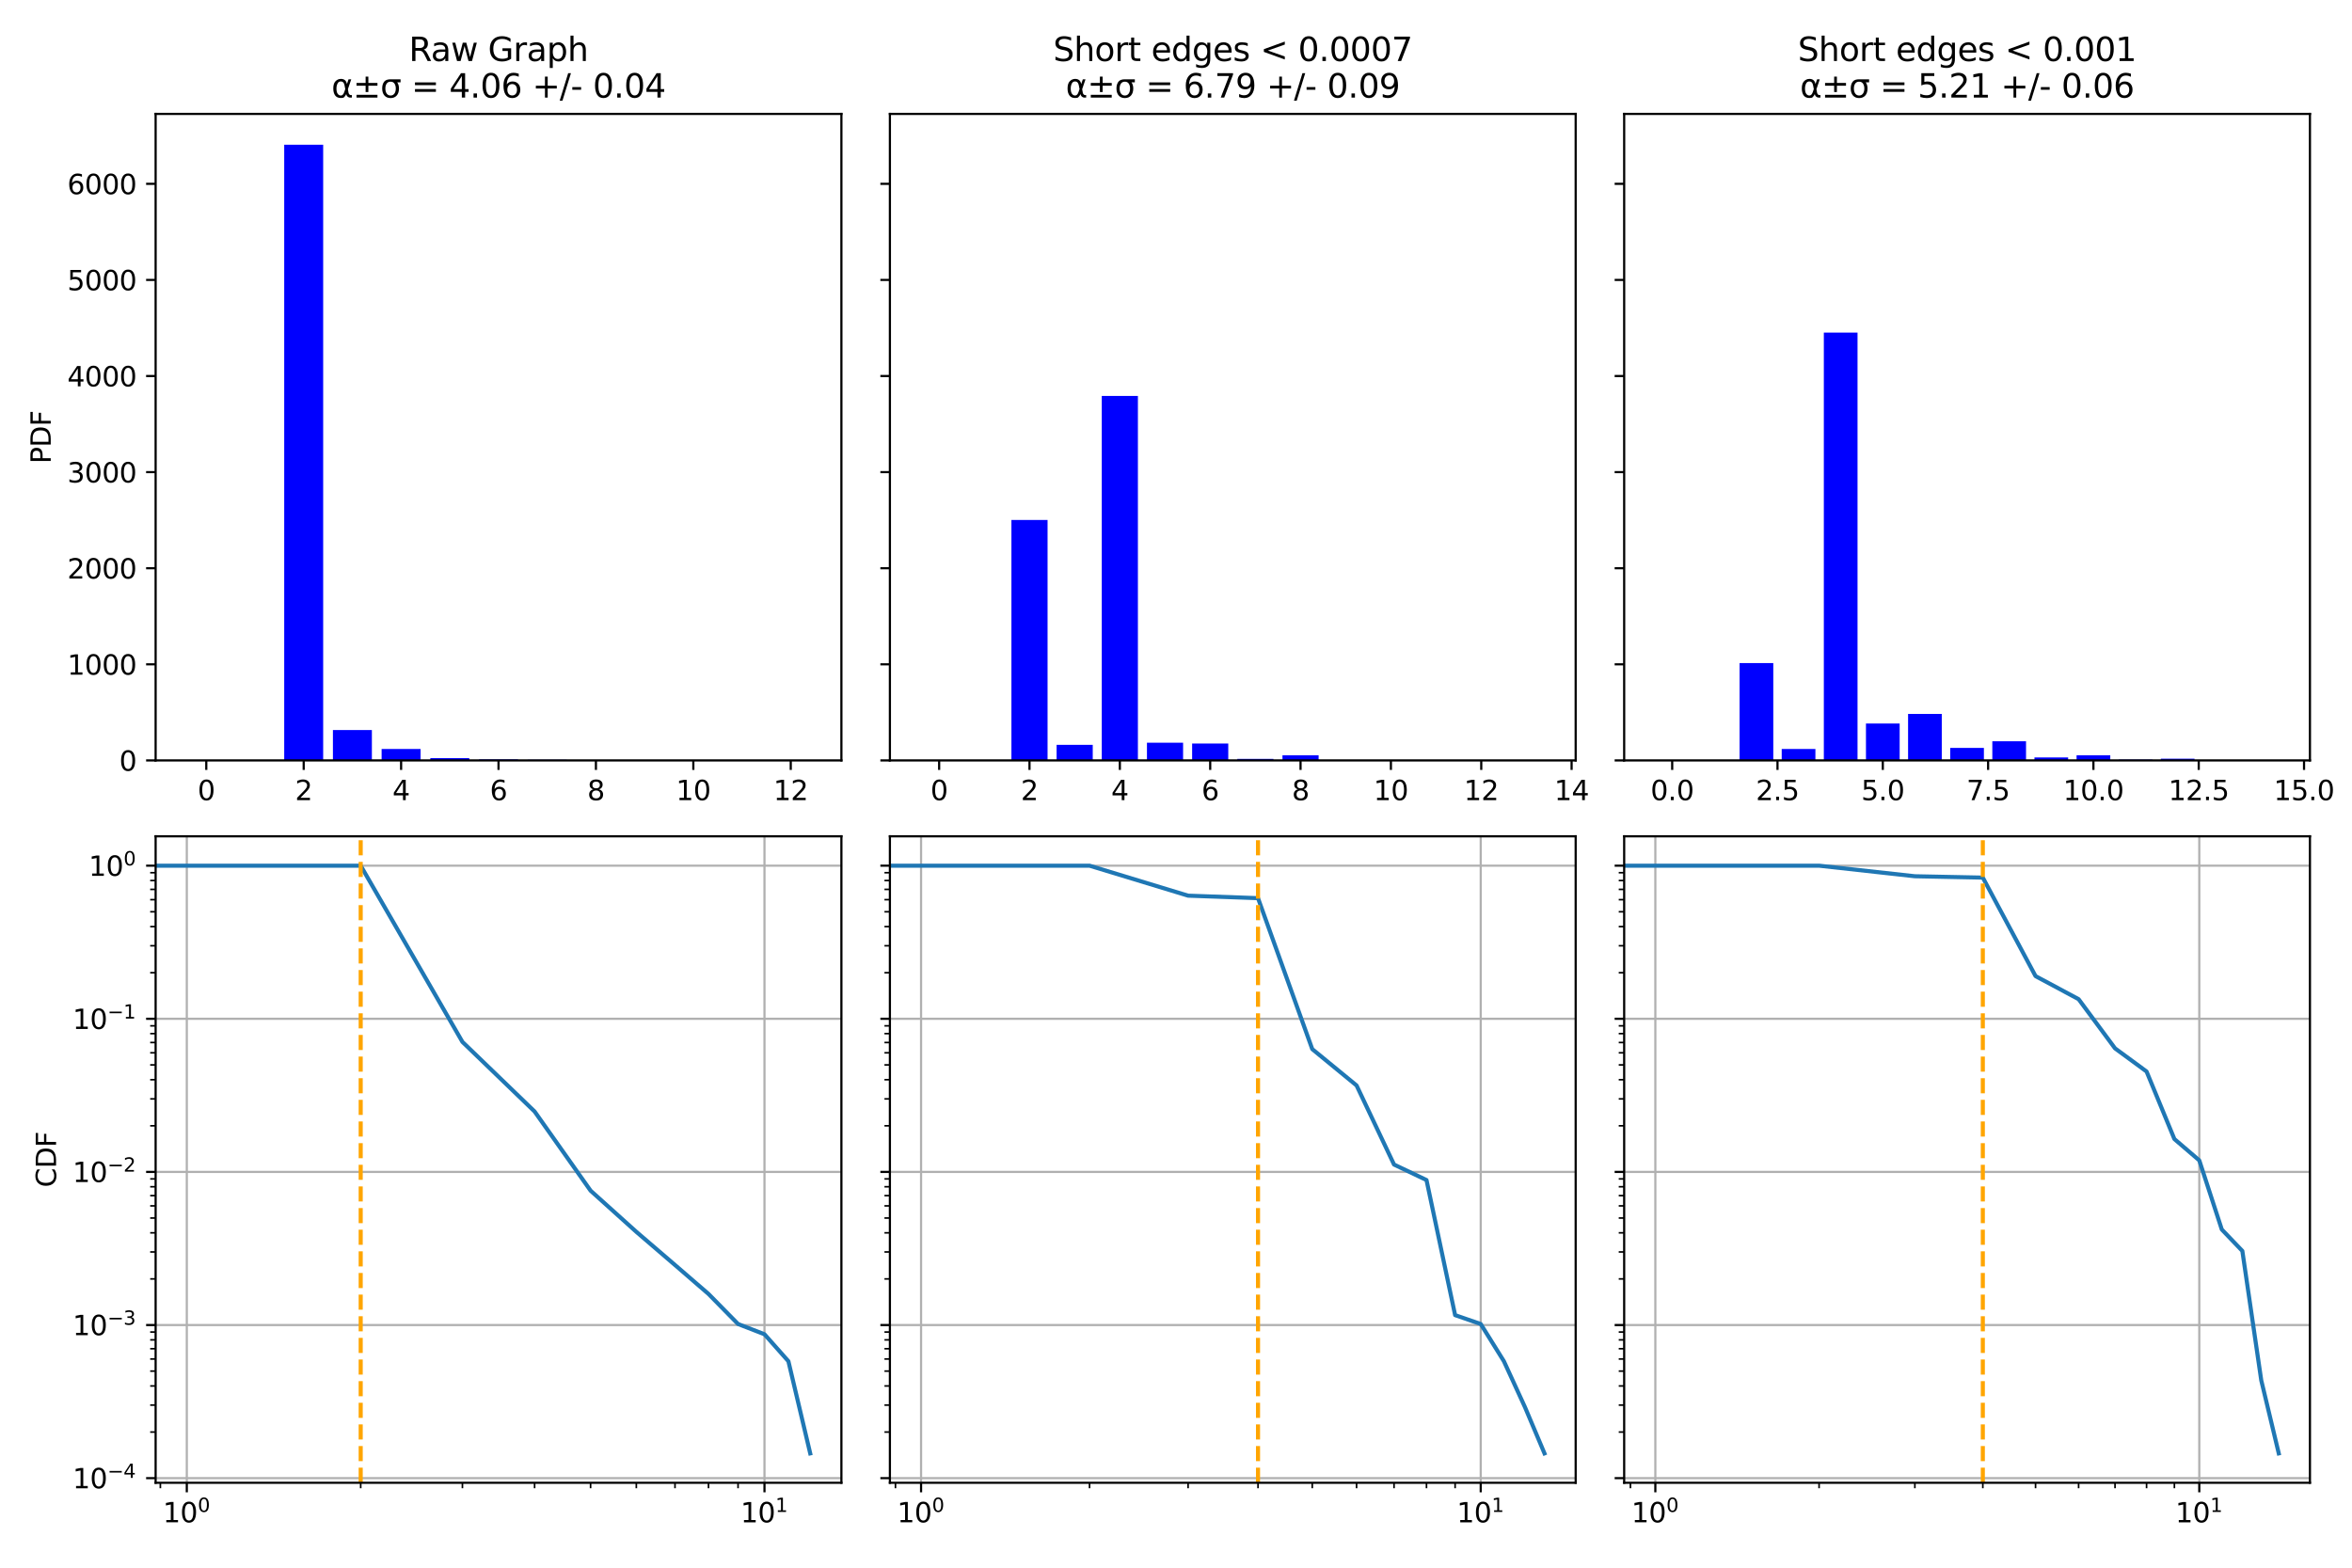 <?xml version="1.0" encoding="utf-8" standalone="no"?>
<!DOCTYPE svg PUBLIC "-//W3C//DTD SVG 1.1//EN"
  "http://www.w3.org/Graphics/SVG/1.1/DTD/svg11.dtd">
<svg xmlns:xlink="http://www.w3.org/1999/xlink" width="864pt" height="576pt" viewBox="0 0 864 576" xmlns="http://www.w3.org/2000/svg" version="1.1">
 <defs>
  <style type="text/css">*{stroke-linejoin: round; stroke-linecap: butt}</style>
 </defs>
 <g id="figure_1">
  <g id="patch_1">
   <path d="M 0 576 
L 864 576 
L 864 0 
L 0 0 
z
" style="fill: #ffffff"/>
  </g>
  <g id="axes_1">
   <g id="patch_2">
    <path d="M 57.17 279.392 
L 309.085 279.392 
L 309.085 41.856 
L 57.17 41.856 
z
" style="fill: #ffffff"/>
   </g>
   <g id="patch_3">
    <path d="M 68.621 279.392 
L 82.934 279.392 
L 82.934 279.392 
L 68.621 279.392 
z
" clip-path="url(#p1183c87186)" style="fill: #0000ff"/>
   </g>
   <g id="patch_4">
    <path d="M 86.512 279.392 
L 100.826 279.392 
L 100.826 279.392 
L 86.512 279.392 
z
" clip-path="url(#p1183c87186)" style="fill: #0000ff"/>
   </g>
   <g id="patch_5">
    <path d="M 104.404 279.392 
L 118.717 279.392 
L 118.717 53.167 
L 104.404 53.167 
z
" clip-path="url(#p1183c87186)" style="fill: #0000ff"/>
   </g>
   <g id="patch_6">
    <path d="M 122.296 279.392 
L 136.609 279.392 
L 136.609 268.234 
L 122.296 268.234 
z
" clip-path="url(#p1183c87186)" style="fill: #0000ff"/>
   </g>
   <g id="patch_7">
    <path d="M 140.187 279.392 
L 154.501 279.392 
L 154.501 275.19 
L 140.187 275.19 
z
" clip-path="url(#p1183c87186)" style="fill: #0000ff"/>
   </g>
   <g id="patch_8">
    <path d="M 158.079 279.392 
L 172.392 279.392 
L 172.392 278.545 
L 158.079 278.545 
z
" clip-path="url(#p1183c87186)" style="fill: #0000ff"/>
   </g>
   <g id="patch_9">
    <path d="M 175.971 279.392 
L 190.284 279.392 
L 190.284 279.004 
L 175.971 279.004 
z
" clip-path="url(#p1183c87186)" style="fill: #0000ff"/>
   </g>
   <g id="patch_10">
    <path d="M 193.862 279.392 
L 208.176 279.392 
L 208.176 279.18 
L 193.862 279.18 
z
" clip-path="url(#p1183c87186)" style="fill: #0000ff"/>
   </g>
   <g id="patch_11">
    <path d="M 211.754 279.392 
L 226.068 279.392 
L 226.068 279.251 
L 211.754 279.251 
z
" clip-path="url(#p1183c87186)" style="fill: #0000ff"/>
   </g>
   <g id="patch_12">
    <path d="M 229.646 279.392 
L 243.959 279.392 
L 243.959 279.357 
L 229.646 279.357 
z
" clip-path="url(#p1183c87186)" style="fill: #0000ff"/>
   </g>
   <g id="patch_13">
    <path d="M 247.538 279.392 
L 261.851 279.392 
L 261.851 279.321 
L 247.538 279.321 
z
" clip-path="url(#p1183c87186)" style="fill: #0000ff"/>
   </g>
   <g id="patch_14">
    <path d="M 265.429 279.392 
L 279.743 279.392 
L 279.743 279.286 
L 265.429 279.286 
z
" clip-path="url(#p1183c87186)" style="fill: #0000ff"/>
   </g>
   <g id="patch_15">
    <path d="M 283.321 279.392 
L 297.634 279.392 
L 297.634 279.357 
L 283.321 279.357 
z
" clip-path="url(#p1183c87186)" style="fill: #0000ff"/>
   </g>
   <g id="matplotlib.axis_1">
    <g id="xtick_1">
     <g id="line2d_1">
      <defs>
       <path id="mf267d44647" d="M 0 0 
L 0 3.5 
" style="stroke: #000000; stroke-width: 0.8"/>
      </defs>
      <g>
       <use xlink:href="#mf267d44647" x="75.777" y="279.392" style="stroke: #000000; stroke-width: 0.8"/>
      </g>
     </g>
     <g id="text_1">
      <!-- 0 -->
      <g transform="translate(72.596 293.99) scale(0.1 -0.1)">
       <defs>
        <path id="DejaVuSans-30" d="M 2034 4250 
Q 1547 4250 1301 3770 
Q 1056 3291 1056 2328 
Q 1056 1369 1301 889 
Q 1547 409 2034 409 
Q 2525 409 2770 889 
Q 3016 1369 3016 2328 
Q 3016 3291 2770 3770 
Q 2525 4250 2034 4250 
z
M 2034 4750 
Q 2819 4750 3233 4129 
Q 3647 3509 3647 2328 
Q 3647 1150 3233 529 
Q 2819 -91 2034 -91 
Q 1250 -91 836 529 
Q 422 1150 422 2328 
Q 422 3509 836 4129 
Q 1250 4750 2034 4750 
z
" transform="scale(0.016)"/>
       </defs>
       <use xlink:href="#DejaVuSans-30"/>
      </g>
     </g>
    </g>
    <g id="xtick_2">
     <g id="line2d_2">
      <g>
       <use xlink:href="#mf267d44647" x="111.561" y="279.392" style="stroke: #000000; stroke-width: 0.8"/>
      </g>
     </g>
     <g id="text_2">
      <!-- 2 -->
      <g transform="translate(108.379 293.99) scale(0.1 -0.1)">
       <defs>
        <path id="DejaVuSans-32" d="M 1228 531 
L 3431 531 
L 3431 0 
L 469 0 
L 469 531 
Q 828 903 1448 1529 
Q 2069 2156 2228 2338 
Q 2531 2678 2651 2914 
Q 2772 3150 2772 3378 
Q 2772 3750 2511 3984 
Q 2250 4219 1831 4219 
Q 1534 4219 1204 4116 
Q 875 4013 500 3803 
L 500 4441 
Q 881 4594 1212 4672 
Q 1544 4750 1819 4750 
Q 2544 4750 2975 4387 
Q 3406 4025 3406 3419 
Q 3406 3131 3298 2873 
Q 3191 2616 2906 2266 
Q 2828 2175 2409 1742 
Q 1991 1309 1228 531 
z
" transform="scale(0.016)"/>
       </defs>
       <use xlink:href="#DejaVuSans-32"/>
      </g>
     </g>
    </g>
    <g id="xtick_3">
     <g id="line2d_3">
      <g>
       <use xlink:href="#mf267d44647" x="147.344" y="279.392" style="stroke: #000000; stroke-width: 0.8"/>
      </g>
     </g>
     <g id="text_3">
      <!-- 4 -->
      <g transform="translate(144.163 293.99) scale(0.1 -0.1)">
       <defs>
        <path id="DejaVuSans-34" d="M 2419 4116 
L 825 1625 
L 2419 1625 
L 2419 4116 
z
M 2253 4666 
L 3047 4666 
L 3047 1625 
L 3713 1625 
L 3713 1100 
L 3047 1100 
L 3047 0 
L 2419 0 
L 2419 1100 
L 313 1100 
L 313 1709 
L 2253 4666 
z
" transform="scale(0.016)"/>
       </defs>
       <use xlink:href="#DejaVuSans-34"/>
      </g>
     </g>
    </g>
    <g id="xtick_4">
     <g id="line2d_4">
      <g>
       <use xlink:href="#mf267d44647" x="183.127" y="279.392" style="stroke: #000000; stroke-width: 0.8"/>
      </g>
     </g>
     <g id="text_4">
      <!-- 6 -->
      <g transform="translate(179.946 293.99) scale(0.1 -0.1)">
       <defs>
        <path id="DejaVuSans-36" d="M 2113 2584 
Q 1688 2584 1439 2293 
Q 1191 2003 1191 1497 
Q 1191 994 1439 701 
Q 1688 409 2113 409 
Q 2538 409 2786 701 
Q 3034 994 3034 1497 
Q 3034 2003 2786 2293 
Q 2538 2584 2113 2584 
z
M 3366 4563 
L 3366 3988 
Q 3128 4100 2886 4159 
Q 2644 4219 2406 4219 
Q 1781 4219 1451 3797 
Q 1122 3375 1075 2522 
Q 1259 2794 1537 2939 
Q 1816 3084 2150 3084 
Q 2853 3084 3261 2657 
Q 3669 2231 3669 1497 
Q 3669 778 3244 343 
Q 2819 -91 2113 -91 
Q 1303 -91 875 529 
Q 447 1150 447 2328 
Q 447 3434 972 4092 
Q 1497 4750 2381 4750 
Q 2619 4750 2861 4703 
Q 3103 4656 3366 4563 
z
" transform="scale(0.016)"/>
       </defs>
       <use xlink:href="#DejaVuSans-36"/>
      </g>
     </g>
    </g>
    <g id="xtick_5">
     <g id="line2d_5">
      <g>
       <use xlink:href="#mf267d44647" x="218.911" y="279.392" style="stroke: #000000; stroke-width: 0.8"/>
      </g>
     </g>
     <g id="text_5">
      <!-- 8 -->
      <g transform="translate(215.73 293.99) scale(0.1 -0.1)">
       <defs>
        <path id="DejaVuSans-38" d="M 2034 2216 
Q 1584 2216 1326 1975 
Q 1069 1734 1069 1313 
Q 1069 891 1326 650 
Q 1584 409 2034 409 
Q 2484 409 2743 651 
Q 3003 894 3003 1313 
Q 3003 1734 2745 1975 
Q 2488 2216 2034 2216 
z
M 1403 2484 
Q 997 2584 770 2862 
Q 544 3141 544 3541 
Q 544 4100 942 4425 
Q 1341 4750 2034 4750 
Q 2731 4750 3128 4425 
Q 3525 4100 3525 3541 
Q 3525 3141 3298 2862 
Q 3072 2584 2669 2484 
Q 3125 2378 3379 2068 
Q 3634 1759 3634 1313 
Q 3634 634 3220 271 
Q 2806 -91 2034 -91 
Q 1263 -91 848 271 
Q 434 634 434 1313 
Q 434 1759 690 2068 
Q 947 2378 1403 2484 
z
M 1172 3481 
Q 1172 3119 1398 2916 
Q 1625 2713 2034 2713 
Q 2441 2713 2670 2916 
Q 2900 3119 2900 3481 
Q 2900 3844 2670 4047 
Q 2441 4250 2034 4250 
Q 1625 4250 1398 4047 
Q 1172 3844 1172 3481 
z
" transform="scale(0.016)"/>
       </defs>
       <use xlink:href="#DejaVuSans-38"/>
      </g>
     </g>
    </g>
    <g id="xtick_6">
     <g id="line2d_6">
      <g>
       <use xlink:href="#mf267d44647" x="254.694" y="279.392" style="stroke: #000000; stroke-width: 0.8"/>
      </g>
     </g>
     <g id="text_6">
      <!-- 10 -->
      <g transform="translate(248.332 293.99) scale(0.1 -0.1)">
       <defs>
        <path id="DejaVuSans-31" d="M 794 531 
L 1825 531 
L 1825 4091 
L 703 3866 
L 703 4441 
L 1819 4666 
L 2450 4666 
L 2450 531 
L 3481 531 
L 3481 0 
L 794 0 
L 794 531 
z
" transform="scale(0.016)"/>
       </defs>
       <use xlink:href="#DejaVuSans-31"/>
       <use xlink:href="#DejaVuSans-30" x="63.623"/>
      </g>
     </g>
    </g>
    <g id="xtick_7">
     <g id="line2d_7">
      <g>
       <use xlink:href="#mf267d44647" x="290.478" y="279.392" style="stroke: #000000; stroke-width: 0.8"/>
      </g>
     </g>
     <g id="text_7">
      <!-- 12 -->
      <g transform="translate(284.115 293.99) scale(0.1 -0.1)">
       <use xlink:href="#DejaVuSans-31"/>
       <use xlink:href="#DejaVuSans-32" x="63.623"/>
      </g>
     </g>
    </g>
   </g>
   <g id="matplotlib.axis_2">
    <g id="ytick_1">
     <g id="line2d_8">
      <defs>
       <path id="m82faf0ba26" d="M 0 0 
L -3.5 0 
" style="stroke: #000000; stroke-width: 0.8"/>
      </defs>
      <g>
       <use xlink:href="#m82faf0ba26" x="57.17" y="279.392" style="stroke: #000000; stroke-width: 0.8"/>
      </g>
     </g>
     <g id="text_8">
      <!-- 0 -->
      <g transform="translate(43.807 283.191) scale(0.1 -0.1)">
       <use xlink:href="#DejaVuSans-30"/>
      </g>
     </g>
    </g>
    <g id="ytick_2">
     <g id="line2d_9">
      <g>
       <use xlink:href="#m82faf0ba26" x="57.17" y="244.083" style="stroke: #000000; stroke-width: 0.8"/>
      </g>
     </g>
     <g id="text_9">
      <!-- 1000 -->
      <g transform="translate(24.72 247.882) scale(0.1 -0.1)">
       <use xlink:href="#DejaVuSans-31"/>
       <use xlink:href="#DejaVuSans-30" x="63.623"/>
       <use xlink:href="#DejaVuSans-30" x="127.246"/>
       <use xlink:href="#DejaVuSans-30" x="190.869"/>
      </g>
     </g>
    </g>
    <g id="ytick_3">
     <g id="line2d_10">
      <g>
       <use xlink:href="#m82faf0ba26" x="57.17" y="208.774" style="stroke: #000000; stroke-width: 0.8"/>
      </g>
     </g>
     <g id="text_10">
      <!-- 2000 -->
      <g transform="translate(24.72 212.573) scale(0.1 -0.1)">
       <use xlink:href="#DejaVuSans-32"/>
       <use xlink:href="#DejaVuSans-30" x="63.623"/>
       <use xlink:href="#DejaVuSans-30" x="127.246"/>
       <use xlink:href="#DejaVuSans-30" x="190.869"/>
      </g>
     </g>
    </g>
    <g id="ytick_4">
     <g id="line2d_11">
      <g>
       <use xlink:href="#m82faf0ba26" x="57.17" y="173.465" style="stroke: #000000; stroke-width: 0.8"/>
      </g>
     </g>
     <g id="text_11">
      <!-- 3000 -->
      <g transform="translate(24.72 177.264) scale(0.1 -0.1)">
       <defs>
        <path id="DejaVuSans-33" d="M 2597 2516 
Q 3050 2419 3304 2112 
Q 3559 1806 3559 1356 
Q 3559 666 3084 287 
Q 2609 -91 1734 -91 
Q 1441 -91 1130 -33 
Q 819 25 488 141 
L 488 750 
Q 750 597 1062 519 
Q 1375 441 1716 441 
Q 2309 441 2620 675 
Q 2931 909 2931 1356 
Q 2931 1769 2642 2001 
Q 2353 2234 1838 2234 
L 1294 2234 
L 1294 2753 
L 1863 2753 
Q 2328 2753 2575 2939 
Q 2822 3125 2822 3475 
Q 2822 3834 2567 4026 
Q 2313 4219 1838 4219 
Q 1578 4219 1281 4162 
Q 984 4106 628 3988 
L 628 4550 
Q 988 4650 1302 4700 
Q 1616 4750 1894 4750 
Q 2613 4750 3031 4423 
Q 3450 4097 3450 3541 
Q 3450 3153 3228 2886 
Q 3006 2619 2597 2516 
z
" transform="scale(0.016)"/>
       </defs>
       <use xlink:href="#DejaVuSans-33"/>
       <use xlink:href="#DejaVuSans-30" x="63.623"/>
       <use xlink:href="#DejaVuSans-30" x="127.246"/>
       <use xlink:href="#DejaVuSans-30" x="190.869"/>
      </g>
     </g>
    </g>
    <g id="ytick_5">
     <g id="line2d_12">
      <g>
       <use xlink:href="#m82faf0ba26" x="57.17" y="138.156" style="stroke: #000000; stroke-width: 0.8"/>
      </g>
     </g>
     <g id="text_12">
      <!-- 4000 -->
      <g transform="translate(24.72 141.955) scale(0.1 -0.1)">
       <use xlink:href="#DejaVuSans-34"/>
       <use xlink:href="#DejaVuSans-30" x="63.623"/>
       <use xlink:href="#DejaVuSans-30" x="127.246"/>
       <use xlink:href="#DejaVuSans-30" x="190.869"/>
      </g>
     </g>
    </g>
    <g id="ytick_6">
     <g id="line2d_13">
      <g>
       <use xlink:href="#m82faf0ba26" x="57.17" y="102.847" style="stroke: #000000; stroke-width: 0.8"/>
      </g>
     </g>
     <g id="text_13">
      <!-- 5000 -->
      <g transform="translate(24.72 106.646) scale(0.1 -0.1)">
       <defs>
        <path id="DejaVuSans-35" d="M 691 4666 
L 3169 4666 
L 3169 4134 
L 1269 4134 
L 1269 2991 
Q 1406 3038 1543 3061 
Q 1681 3084 1819 3084 
Q 2600 3084 3056 2656 
Q 3513 2228 3513 1497 
Q 3513 744 3044 326 
Q 2575 -91 1722 -91 
Q 1428 -91 1123 -41 
Q 819 9 494 109 
L 494 744 
Q 775 591 1075 516 
Q 1375 441 1709 441 
Q 2250 441 2565 725 
Q 2881 1009 2881 1497 
Q 2881 1984 2565 2268 
Q 2250 2553 1709 2553 
Q 1456 2553 1204 2497 
Q 953 2441 691 2322 
L 691 4666 
z
" transform="scale(0.016)"/>
       </defs>
       <use xlink:href="#DejaVuSans-35"/>
       <use xlink:href="#DejaVuSans-30" x="63.623"/>
       <use xlink:href="#DejaVuSans-30" x="127.246"/>
       <use xlink:href="#DejaVuSans-30" x="190.869"/>
      </g>
     </g>
    </g>
    <g id="ytick_7">
     <g id="line2d_14">
      <g>
       <use xlink:href="#m82faf0ba26" x="57.17" y="67.538" style="stroke: #000000; stroke-width: 0.8"/>
      </g>
     </g>
     <g id="text_14">
      <!-- 6000 -->
      <g transform="translate(24.72 71.337) scale(0.1 -0.1)">
       <use xlink:href="#DejaVuSans-36"/>
       <use xlink:href="#DejaVuSans-30" x="63.623"/>
       <use xlink:href="#DejaVuSans-30" x="127.246"/>
       <use xlink:href="#DejaVuSans-30" x="190.869"/>
      </g>
     </g>
    </g>
    <g id="text_15">
     <!-- PDF -->
     <g transform="translate(18.64 170.365) rotate(-90) scale(0.1 -0.1)">
      <defs>
       <path id="DejaVuSans-50" d="M 1259 4147 
L 1259 2394 
L 2053 2394 
Q 2494 2394 2734 2622 
Q 2975 2850 2975 3272 
Q 2975 3691 2734 3919 
Q 2494 4147 2053 4147 
L 1259 4147 
z
M 628 4666 
L 2053 4666 
Q 2838 4666 3239 4311 
Q 3641 3956 3641 3272 
Q 3641 2581 3239 2228 
Q 2838 1875 2053 1875 
L 1259 1875 
L 1259 0 
L 628 0 
L 628 4666 
z
" transform="scale(0.016)"/>
       <path id="DejaVuSans-44" d="M 1259 4147 
L 1259 519 
L 2022 519 
Q 2988 519 3436 956 
Q 3884 1394 3884 2338 
Q 3884 3275 3436 3711 
Q 2988 4147 2022 4147 
L 1259 4147 
z
M 628 4666 
L 1925 4666 
Q 3281 4666 3915 4102 
Q 4550 3538 4550 2338 
Q 4550 1131 3912 565 
Q 3275 0 1925 0 
L 628 0 
L 628 4666 
z
" transform="scale(0.016)"/>
       <path id="DejaVuSans-46" d="M 628 4666 
L 3309 4666 
L 3309 4134 
L 1259 4134 
L 1259 2759 
L 3109 2759 
L 3109 2228 
L 1259 2228 
L 1259 0 
L 628 0 
L 628 4666 
z
" transform="scale(0.016)"/>
      </defs>
      <use xlink:href="#DejaVuSans-50"/>
      <use xlink:href="#DejaVuSans-44" x="60.303"/>
      <use xlink:href="#DejaVuSans-46" x="137.305"/>
     </g>
    </g>
   </g>
   <g id="patch_16">
    <path d="M 57.17 279.392 
L 57.17 41.856 
" style="fill: none; stroke: #000000; stroke-width: 0.8; stroke-linejoin: miter; stroke-linecap: square"/>
   </g>
   <g id="patch_17">
    <path d="M 309.085 279.392 
L 309.085 41.856 
" style="fill: none; stroke: #000000; stroke-width: 0.8; stroke-linejoin: miter; stroke-linecap: square"/>
   </g>
   <g id="patch_18">
    <path d="M 57.17 279.392 
L 309.085 279.392 
" style="fill: none; stroke: #000000; stroke-width: 0.8; stroke-linejoin: miter; stroke-linecap: square"/>
   </g>
   <g id="patch_19">
    <path d="M 57.17 41.856 
L 309.085 41.856 
" style="fill: none; stroke: #000000; stroke-width: 0.8; stroke-linejoin: miter; stroke-linecap: square"/>
   </g>
   <g id="text_16">
    <!-- Raw Graph -->
    <g transform="translate(150.199 22.419) scale(0.12 -0.12)">
     <defs>
      <path id="DejaVuSans-52" d="M 2841 2188 
Q 3044 2119 3236 1894 
Q 3428 1669 3622 1275 
L 4263 0 
L 3584 0 
L 2988 1197 
Q 2756 1666 2539 1819 
Q 2322 1972 1947 1972 
L 1259 1972 
L 1259 0 
L 628 0 
L 628 4666 
L 2053 4666 
Q 2853 4666 3247 4331 
Q 3641 3997 3641 3322 
Q 3641 2881 3436 2590 
Q 3231 2300 2841 2188 
z
M 1259 4147 
L 1259 2491 
L 2053 2491 
Q 2509 2491 2742 2702 
Q 2975 2913 2975 3322 
Q 2975 3731 2742 3939 
Q 2509 4147 2053 4147 
L 1259 4147 
z
" transform="scale(0.016)"/>
      <path id="DejaVuSans-61" d="M 2194 1759 
Q 1497 1759 1228 1600 
Q 959 1441 959 1056 
Q 959 750 1161 570 
Q 1363 391 1709 391 
Q 2188 391 2477 730 
Q 2766 1069 2766 1631 
L 2766 1759 
L 2194 1759 
z
M 3341 1997 
L 3341 0 
L 2766 0 
L 2766 531 
Q 2569 213 2275 61 
Q 1981 -91 1556 -91 
Q 1019 -91 701 211 
Q 384 513 384 1019 
Q 384 1609 779 1909 
Q 1175 2209 1959 2209 
L 2766 2209 
L 2766 2266 
Q 2766 2663 2505 2880 
Q 2244 3097 1772 3097 
Q 1472 3097 1187 3025 
Q 903 2953 641 2809 
L 641 3341 
Q 956 3463 1253 3523 
Q 1550 3584 1831 3584 
Q 2591 3584 2966 3190 
Q 3341 2797 3341 1997 
z
" transform="scale(0.016)"/>
      <path id="DejaVuSans-77" d="M 269 3500 
L 844 3500 
L 1563 769 
L 2278 3500 
L 2956 3500 
L 3675 769 
L 4391 3500 
L 4966 3500 
L 4050 0 
L 3372 0 
L 2619 2869 
L 1863 0 
L 1184 0 
L 269 3500 
z
" transform="scale(0.016)"/>
      <path id="DejaVuSans-20" transform="scale(0.016)"/>
      <path id="DejaVuSans-47" d="M 3809 666 
L 3809 1919 
L 2778 1919 
L 2778 2438 
L 4434 2438 
L 4434 434 
Q 4069 175 3628 42 
Q 3188 -91 2688 -91 
Q 1594 -91 976 548 
Q 359 1188 359 2328 
Q 359 3472 976 4111 
Q 1594 4750 2688 4750 
Q 3144 4750 3555 4637 
Q 3966 4525 4313 4306 
L 4313 3634 
Q 3963 3931 3569 4081 
Q 3175 4231 2741 4231 
Q 1884 4231 1454 3753 
Q 1025 3275 1025 2328 
Q 1025 1384 1454 906 
Q 1884 428 2741 428 
Q 3075 428 3337 486 
Q 3600 544 3809 666 
z
" transform="scale(0.016)"/>
      <path id="DejaVuSans-72" d="M 2631 2963 
Q 2534 3019 2420 3045 
Q 2306 3072 2169 3072 
Q 1681 3072 1420 2755 
Q 1159 2438 1159 1844 
L 1159 0 
L 581 0 
L 581 3500 
L 1159 3500 
L 1159 2956 
Q 1341 3275 1631 3429 
Q 1922 3584 2338 3584 
Q 2397 3584 2469 3576 
Q 2541 3569 2628 3553 
L 2631 2963 
z
" transform="scale(0.016)"/>
      <path id="DejaVuSans-70" d="M 1159 525 
L 1159 -1331 
L 581 -1331 
L 581 3500 
L 1159 3500 
L 1159 2969 
Q 1341 3281 1617 3432 
Q 1894 3584 2278 3584 
Q 2916 3584 3314 3078 
Q 3713 2572 3713 1747 
Q 3713 922 3314 415 
Q 2916 -91 2278 -91 
Q 1894 -91 1617 61 
Q 1341 213 1159 525 
z
M 3116 1747 
Q 3116 2381 2855 2742 
Q 2594 3103 2138 3103 
Q 1681 3103 1420 2742 
Q 1159 2381 1159 1747 
Q 1159 1113 1420 752 
Q 1681 391 2138 391 
Q 2594 391 2855 752 
Q 3116 1113 3116 1747 
z
" transform="scale(0.016)"/>
      <path id="DejaVuSans-68" d="M 3513 2113 
L 3513 0 
L 2938 0 
L 2938 2094 
Q 2938 2591 2744 2837 
Q 2550 3084 2163 3084 
Q 1697 3084 1428 2787 
Q 1159 2491 1159 1978 
L 1159 0 
L 581 0 
L 581 4863 
L 1159 4863 
L 1159 2956 
Q 1366 3272 1645 3428 
Q 1925 3584 2291 3584 
Q 2894 3584 3203 3211 
Q 3513 2838 3513 2113 
z
" transform="scale(0.016)"/>
     </defs>
     <use xlink:href="#DejaVuSans-52"/>
     <use xlink:href="#DejaVuSans-61" x="67.232"/>
     <use xlink:href="#DejaVuSans-77" x="128.512"/>
     <use xlink:href="#DejaVuSans-20" x="210.299"/>
     <use xlink:href="#DejaVuSans-47" x="242.086"/>
     <use xlink:href="#DejaVuSans-72" x="319.576"/>
     <use xlink:href="#DejaVuSans-61" x="360.689"/>
     <use xlink:href="#DejaVuSans-70" x="421.969"/>
     <use xlink:href="#DejaVuSans-68" x="485.445"/>
    </g>
    <!-- α±σ = 4.06 +/- 0.04 -->
    <g transform="translate(121.754 35.856) scale(0.12 -0.12)">
     <defs>
      <path id="DejaVuSans-3b1" d="M 2644 1628 
L 2506 2350 
Q 2366 3091 1809 3091 
Q 1391 3091 1200 2747 
Q 959 2316 959 1747 
Q 959 1059 1194 731 
Q 1431 397 1809 397 
Q 2228 397 2453 1063 
L 2644 1628 
z
M 2966 2584 
L 3275 3500 
L 3788 3500 
L 3147 1603 
L 3272 919 
Q 3300 766 3409 638 
Q 3538 488 3638 488 
L 3913 488 
L 3913 0 
L 3569 0 
Q 3275 0 3013 263 
Q 2884 394 2831 669 
Q 2688 322 2394 50 
Q 2256 -78 1809 -78 
Q 1075 -78 719 397 
Q 353 888 353 1747 
Q 353 2666 750 3097 
Q 1191 3578 1809 3578 
Q 2781 3578 2966 2584 
z
" transform="scale(0.016)"/>
      <path id="DejaVuSans-b1" d="M 2944 4013 
L 2944 2803 
L 4684 2803 
L 4684 2272 
L 2944 2272 
L 2944 1063 
L 2419 1063 
L 2419 2272 
L 678 2272 
L 678 2803 
L 2419 2803 
L 2419 4013 
L 2944 4013 
z
M 678 531 
L 4684 531 
L 4684 0 
L 678 0 
L 678 531 
z
" transform="scale(0.016)"/>
      <path id="DejaVuSans-3c3" d="M 1959 3044 
Q 1484 3044 1228 2700 
Q 959 2341 959 1747 
Q 959 1119 1226 758 
Q 1494 397 1959 397 
Q 2419 397 2687 759 
Q 2956 1122 2956 1747 
Q 2956 2319 2688 2700 
Q 2441 3044 1959 3044 
z
M 1959 3500 
L 3869 3500 
L 3869 2925 
L 3225 2925 
Q 3566 2438 3566 1747 
Q 3566 888 3138 400 
Q 2709 -91 1959 -91 
Q 1206 -91 781 400 
Q 353 888 353 1747 
Q 353 2613 781 3097 
Q 1134 3500 1959 3500 
z
" transform="scale(0.016)"/>
      <path id="DejaVuSans-3d" d="M 678 2906 
L 4684 2906 
L 4684 2381 
L 678 2381 
L 678 2906 
z
M 678 1631 
L 4684 1631 
L 4684 1100 
L 678 1100 
L 678 1631 
z
" transform="scale(0.016)"/>
      <path id="DejaVuSans-2e" d="M 684 794 
L 1344 794 
L 1344 0 
L 684 0 
L 684 794 
z
" transform="scale(0.016)"/>
      <path id="DejaVuSans-2b" d="M 2944 4013 
L 2944 2272 
L 4684 2272 
L 4684 1741 
L 2944 1741 
L 2944 0 
L 2419 0 
L 2419 1741 
L 678 1741 
L 678 2272 
L 2419 2272 
L 2419 4013 
L 2944 4013 
z
" transform="scale(0.016)"/>
      <path id="DejaVuSans-2f" d="M 1625 4666 
L 2156 4666 
L 531 -594 
L 0 -594 
L 1625 4666 
z
" transform="scale(0.016)"/>
      <path id="DejaVuSans-2d" d="M 313 2009 
L 1997 2009 
L 1997 1497 
L 313 1497 
L 313 2009 
z
" transform="scale(0.016)"/>
     </defs>
     <use xlink:href="#DejaVuSans-3b1"/>
     <use xlink:href="#DejaVuSans-b1" x="65.918"/>
     <use xlink:href="#DejaVuSans-3c3" x="149.707"/>
     <use xlink:href="#DejaVuSans-20" x="213.086"/>
     <use xlink:href="#DejaVuSans-3d" x="244.873"/>
     <use xlink:href="#DejaVuSans-20" x="328.662"/>
     <use xlink:href="#DejaVuSans-34" x="360.449"/>
     <use xlink:href="#DejaVuSans-2e" x="424.072"/>
     <use xlink:href="#DejaVuSans-30" x="455.859"/>
     <use xlink:href="#DejaVuSans-36" x="519.482"/>
     <use xlink:href="#DejaVuSans-20" x="583.105"/>
     <use xlink:href="#DejaVuSans-2b" x="614.893"/>
     <use xlink:href="#DejaVuSans-2f" x="698.682"/>
     <use xlink:href="#DejaVuSans-2d" x="732.373"/>
     <use xlink:href="#DejaVuSans-20" x="768.457"/>
     <use xlink:href="#DejaVuSans-30" x="800.244"/>
     <use xlink:href="#DejaVuSans-2e" x="863.867"/>
     <use xlink:href="#DejaVuSans-30" x="895.654"/>
     <use xlink:href="#DejaVuSans-34" x="959.277"/>
    </g>
   </g>
  </g>
  <g id="axes_2">
   <g id="patch_20">
    <path d="M 326.902 279.392 
L 578.817 279.392 
L 578.817 41.856 
L 326.902 41.856 
z
" style="fill: #ffffff"/>
   </g>
   <g id="patch_21">
    <path d="M 338.352 279.392 
L 351.629 279.392 
L 351.629 279.392 
L 338.352 279.392 
z
" clip-path="url(#p0ae74b35eb)" style="fill: #0000ff"/>
   </g>
   <g id="patch_22">
    <path d="M 354.948 279.392 
L 368.224 279.392 
L 368.224 279.392 
L 354.948 279.392 
z
" clip-path="url(#p0ae74b35eb)" style="fill: #0000ff"/>
   </g>
   <g id="patch_23">
    <path d="M 371.543 279.392 
L 384.819 279.392 
L 384.819 191.049 
L 371.543 191.049 
z
" clip-path="url(#p0ae74b35eb)" style="fill: #0000ff"/>
   </g>
   <g id="patch_24">
    <path d="M 388.138 279.392 
L 401.414 279.392 
L 401.414 273.672 
L 388.138 273.672 
z
" clip-path="url(#p0ae74b35eb)" style="fill: #0000ff"/>
   </g>
   <g id="patch_25">
    <path d="M 404.733 279.392 
L 418.009 279.392 
L 418.009 145.465 
L 404.733 145.465 
z
" clip-path="url(#p0ae74b35eb)" style="fill: #0000ff"/>
   </g>
   <g id="patch_26">
    <path d="M 421.328 279.392 
L 434.605 279.392 
L 434.605 272.895 
L 421.328 272.895 
z
" clip-path="url(#p0ae74b35eb)" style="fill: #0000ff"/>
   </g>
   <g id="patch_27">
    <path d="M 437.924 279.392 
L 451.2 279.392 
L 451.2 273.178 
L 437.924 273.178 
z
" clip-path="url(#p0ae74b35eb)" style="fill: #0000ff"/>
   </g>
   <g id="patch_28">
    <path d="M 454.519 279.392 
L 467.795 279.392 
L 467.795 278.827 
L 454.519 278.827 
z
" clip-path="url(#p0ae74b35eb)" style="fill: #0000ff"/>
   </g>
   <g id="patch_29">
    <path d="M 471.114 279.392 
L 484.39 279.392 
L 484.39 277.521 
L 471.114 277.521 
z
" clip-path="url(#p0ae74b35eb)" style="fill: #0000ff"/>
   </g>
   <g id="patch_30">
    <path d="M 487.709 279.392 
L 500.985 279.392 
L 500.985 279.357 
L 487.709 279.357 
z
" clip-path="url(#p0ae74b35eb)" style="fill: #0000ff"/>
   </g>
   <g id="patch_31">
    <path d="M 504.304 279.392 
L 517.581 279.392 
L 517.581 279.286 
L 504.304 279.286 
z
" clip-path="url(#p0ae74b35eb)" style="fill: #0000ff"/>
   </g>
   <g id="patch_32">
    <path d="M 520.9 279.392 
L 534.176 279.392 
L 534.176 279.321 
L 520.9 279.321 
z
" clip-path="url(#p0ae74b35eb)" style="fill: #0000ff"/>
   </g>
   <g id="patch_33">
    <path d="M 537.495 279.392 
L 550.771 279.392 
L 550.771 279.357 
L 537.495 279.357 
z
" clip-path="url(#p0ae74b35eb)" style="fill: #0000ff"/>
   </g>
   <g id="patch_34">
    <path d="M 554.09 279.392 
L 567.366 279.392 
L 567.366 279.357 
L 554.09 279.357 
z
" clip-path="url(#p0ae74b35eb)" style="fill: #0000ff"/>
   </g>
   <g id="matplotlib.axis_3">
    <g id="xtick_8">
     <g id="line2d_15">
      <g>
       <use xlink:href="#mf267d44647" x="344.991" y="279.392" style="stroke: #000000; stroke-width: 0.8"/>
      </g>
     </g>
     <g id="text_17">
      <!-- 0 -->
      <g transform="translate(341.809 293.99) scale(0.1 -0.1)">
       <use xlink:href="#DejaVuSans-30"/>
      </g>
     </g>
    </g>
    <g id="xtick_9">
     <g id="line2d_16">
      <g>
       <use xlink:href="#mf267d44647" x="378.181" y="279.392" style="stroke: #000000; stroke-width: 0.8"/>
      </g>
     </g>
     <g id="text_18">
      <!-- 2 -->
      <g transform="translate(375 293.99) scale(0.1 -0.1)">
       <use xlink:href="#DejaVuSans-32"/>
      </g>
     </g>
    </g>
    <g id="xtick_10">
     <g id="line2d_17">
      <g>
       <use xlink:href="#mf267d44647" x="411.371" y="279.392" style="stroke: #000000; stroke-width: 0.8"/>
      </g>
     </g>
     <g id="text_19">
      <!-- 4 -->
      <g transform="translate(408.19 293.99) scale(0.1 -0.1)">
       <use xlink:href="#DejaVuSans-34"/>
      </g>
     </g>
    </g>
    <g id="xtick_11">
     <g id="line2d_18">
      <g>
       <use xlink:href="#mf267d44647" x="444.562" y="279.392" style="stroke: #000000; stroke-width: 0.8"/>
      </g>
     </g>
     <g id="text_20">
      <!-- 6 -->
      <g transform="translate(441.38 293.99) scale(0.1 -0.1)">
       <use xlink:href="#DejaVuSans-36"/>
      </g>
     </g>
    </g>
    <g id="xtick_12">
     <g id="line2d_19">
      <g>
       <use xlink:href="#mf267d44647" x="477.752" y="279.392" style="stroke: #000000; stroke-width: 0.8"/>
      </g>
     </g>
     <g id="text_21">
      <!-- 8 -->
      <g transform="translate(474.571 293.99) scale(0.1 -0.1)">
       <use xlink:href="#DejaVuSans-38"/>
      </g>
     </g>
    </g>
    <g id="xtick_13">
     <g id="line2d_20">
      <g>
       <use xlink:href="#mf267d44647" x="510.942" y="279.392" style="stroke: #000000; stroke-width: 0.8"/>
      </g>
     </g>
     <g id="text_22">
      <!-- 10 -->
      <g transform="translate(504.58 293.99) scale(0.1 -0.1)">
       <use xlink:href="#DejaVuSans-31"/>
       <use xlink:href="#DejaVuSans-30" x="63.623"/>
      </g>
     </g>
    </g>
    <g id="xtick_14">
     <g id="line2d_21">
      <g>
       <use xlink:href="#mf267d44647" x="544.133" y="279.392" style="stroke: #000000; stroke-width: 0.8"/>
      </g>
     </g>
     <g id="text_23">
      <!-- 12 -->
      <g transform="translate(537.77 293.99) scale(0.1 -0.1)">
       <use xlink:href="#DejaVuSans-31"/>
       <use xlink:href="#DejaVuSans-32" x="63.623"/>
      </g>
     </g>
    </g>
    <g id="xtick_15">
     <g id="line2d_22">
      <g>
       <use xlink:href="#mf267d44647" x="577.323" y="279.392" style="stroke: #000000; stroke-width: 0.8"/>
      </g>
     </g>
     <g id="text_24">
      <!-- 14 -->
      <g transform="translate(570.961 293.99) scale(0.1 -0.1)">
       <use xlink:href="#DejaVuSans-31"/>
       <use xlink:href="#DejaVuSans-34" x="63.623"/>
      </g>
     </g>
    </g>
   </g>
   <g id="matplotlib.axis_4">
    <g id="ytick_8">
     <g id="line2d_23">
      <g>
       <use xlink:href="#m82faf0ba26" x="326.902" y="279.392" style="stroke: #000000; stroke-width: 0.8"/>
      </g>
     </g>
    </g>
    <g id="ytick_9">
     <g id="line2d_24">
      <g>
       <use xlink:href="#m82faf0ba26" x="326.902" y="244.083" style="stroke: #000000; stroke-width: 0.8"/>
      </g>
     </g>
    </g>
    <g id="ytick_10">
     <g id="line2d_25">
      <g>
       <use xlink:href="#m82faf0ba26" x="326.902" y="208.774" style="stroke: #000000; stroke-width: 0.8"/>
      </g>
     </g>
    </g>
    <g id="ytick_11">
     <g id="line2d_26">
      <g>
       <use xlink:href="#m82faf0ba26" x="326.902" y="173.465" style="stroke: #000000; stroke-width: 0.8"/>
      </g>
     </g>
    </g>
    <g id="ytick_12">
     <g id="line2d_27">
      <g>
       <use xlink:href="#m82faf0ba26" x="326.902" y="138.156" style="stroke: #000000; stroke-width: 0.8"/>
      </g>
     </g>
    </g>
    <g id="ytick_13">
     <g id="line2d_28">
      <g>
       <use xlink:href="#m82faf0ba26" x="326.902" y="102.847" style="stroke: #000000; stroke-width: 0.8"/>
      </g>
     </g>
    </g>
    <g id="ytick_14">
     <g id="line2d_29">
      <g>
       <use xlink:href="#m82faf0ba26" x="326.902" y="67.538" style="stroke: #000000; stroke-width: 0.8"/>
      </g>
     </g>
    </g>
   </g>
   <g id="patch_35">
    <path d="M 326.902 279.392 
L 326.902 41.856 
" style="fill: none; stroke: #000000; stroke-width: 0.8; stroke-linejoin: miter; stroke-linecap: square"/>
   </g>
   <g id="patch_36">
    <path d="M 578.817 279.392 
L 578.817 41.856 
" style="fill: none; stroke: #000000; stroke-width: 0.8; stroke-linejoin: miter; stroke-linecap: square"/>
   </g>
   <g id="patch_37">
    <path d="M 326.902 279.392 
L 578.817 279.392 
" style="fill: none; stroke: #000000; stroke-width: 0.8; stroke-linejoin: miter; stroke-linecap: square"/>
   </g>
   <g id="patch_38">
    <path d="M 326.902 41.856 
L 578.817 41.856 
" style="fill: none; stroke: #000000; stroke-width: 0.8; stroke-linejoin: miter; stroke-linecap: square"/>
   </g>
   <g id="text_25">
    <!-- Short edges &lt; 0.0007 -->
    <g transform="translate(386.887 22.419) scale(0.12 -0.12)">
     <defs>
      <path id="DejaVuSans-53" d="M 3425 4513 
L 3425 3897 
Q 3066 4069 2747 4153 
Q 2428 4238 2131 4238 
Q 1616 4238 1336 4038 
Q 1056 3838 1056 3469 
Q 1056 3159 1242 3001 
Q 1428 2844 1947 2747 
L 2328 2669 
Q 3034 2534 3370 2195 
Q 3706 1856 3706 1288 
Q 3706 609 3251 259 
Q 2797 -91 1919 -91 
Q 1588 -91 1214 -16 
Q 841 59 441 206 
L 441 856 
Q 825 641 1194 531 
Q 1563 422 1919 422 
Q 2459 422 2753 634 
Q 3047 847 3047 1241 
Q 3047 1584 2836 1778 
Q 2625 1972 2144 2069 
L 1759 2144 
Q 1053 2284 737 2584 
Q 422 2884 422 3419 
Q 422 4038 858 4394 
Q 1294 4750 2059 4750 
Q 2388 4750 2728 4690 
Q 3069 4631 3425 4513 
z
" transform="scale(0.016)"/>
      <path id="DejaVuSans-6f" d="M 1959 3097 
Q 1497 3097 1228 2736 
Q 959 2375 959 1747 
Q 959 1119 1226 758 
Q 1494 397 1959 397 
Q 2419 397 2687 759 
Q 2956 1122 2956 1747 
Q 2956 2369 2687 2733 
Q 2419 3097 1959 3097 
z
M 1959 3584 
Q 2709 3584 3137 3096 
Q 3566 2609 3566 1747 
Q 3566 888 3137 398 
Q 2709 -91 1959 -91 
Q 1206 -91 779 398 
Q 353 888 353 1747 
Q 353 2609 779 3096 
Q 1206 3584 1959 3584 
z
" transform="scale(0.016)"/>
      <path id="DejaVuSans-74" d="M 1172 4494 
L 1172 3500 
L 2356 3500 
L 2356 3053 
L 1172 3053 
L 1172 1153 
Q 1172 725 1289 603 
Q 1406 481 1766 481 
L 2356 481 
L 2356 0 
L 1766 0 
Q 1100 0 847 248 
Q 594 497 594 1153 
L 594 3053 
L 172 3053 
L 172 3500 
L 594 3500 
L 594 4494 
L 1172 4494 
z
" transform="scale(0.016)"/>
      <path id="DejaVuSans-65" d="M 3597 1894 
L 3597 1613 
L 953 1613 
Q 991 1019 1311 708 
Q 1631 397 2203 397 
Q 2534 397 2845 478 
Q 3156 559 3463 722 
L 3463 178 
Q 3153 47 2828 -22 
Q 2503 -91 2169 -91 
Q 1331 -91 842 396 
Q 353 884 353 1716 
Q 353 2575 817 3079 
Q 1281 3584 2069 3584 
Q 2775 3584 3186 3129 
Q 3597 2675 3597 1894 
z
M 3022 2063 
Q 3016 2534 2758 2815 
Q 2500 3097 2075 3097 
Q 1594 3097 1305 2825 
Q 1016 2553 972 2059 
L 3022 2063 
z
" transform="scale(0.016)"/>
      <path id="DejaVuSans-64" d="M 2906 2969 
L 2906 4863 
L 3481 4863 
L 3481 0 
L 2906 0 
L 2906 525 
Q 2725 213 2448 61 
Q 2172 -91 1784 -91 
Q 1150 -91 751 415 
Q 353 922 353 1747 
Q 353 2572 751 3078 
Q 1150 3584 1784 3584 
Q 2172 3584 2448 3432 
Q 2725 3281 2906 2969 
z
M 947 1747 
Q 947 1113 1208 752 
Q 1469 391 1925 391 
Q 2381 391 2643 752 
Q 2906 1113 2906 1747 
Q 2906 2381 2643 2742 
Q 2381 3103 1925 3103 
Q 1469 3103 1208 2742 
Q 947 2381 947 1747 
z
" transform="scale(0.016)"/>
      <path id="DejaVuSans-67" d="M 2906 1791 
Q 2906 2416 2648 2759 
Q 2391 3103 1925 3103 
Q 1463 3103 1205 2759 
Q 947 2416 947 1791 
Q 947 1169 1205 825 
Q 1463 481 1925 481 
Q 2391 481 2648 825 
Q 2906 1169 2906 1791 
z
M 3481 434 
Q 3481 -459 3084 -895 
Q 2688 -1331 1869 -1331 
Q 1566 -1331 1297 -1286 
Q 1028 -1241 775 -1147 
L 775 -588 
Q 1028 -725 1275 -790 
Q 1522 -856 1778 -856 
Q 2344 -856 2625 -561 
Q 2906 -266 2906 331 
L 2906 616 
Q 2728 306 2450 153 
Q 2172 0 1784 0 
Q 1141 0 747 490 
Q 353 981 353 1791 
Q 353 2603 747 3093 
Q 1141 3584 1784 3584 
Q 2172 3584 2450 3431 
Q 2728 3278 2906 2969 
L 2906 3500 
L 3481 3500 
L 3481 434 
z
" transform="scale(0.016)"/>
      <path id="DejaVuSans-73" d="M 2834 3397 
L 2834 2853 
Q 2591 2978 2328 3040 
Q 2066 3103 1784 3103 
Q 1356 3103 1142 2972 
Q 928 2841 928 2578 
Q 928 2378 1081 2264 
Q 1234 2150 1697 2047 
L 1894 2003 
Q 2506 1872 2764 1633 
Q 3022 1394 3022 966 
Q 3022 478 2636 193 
Q 2250 -91 1575 -91 
Q 1294 -91 989 -36 
Q 684 19 347 128 
L 347 722 
Q 666 556 975 473 
Q 1284 391 1588 391 
Q 1994 391 2212 530 
Q 2431 669 2431 922 
Q 2431 1156 2273 1281 
Q 2116 1406 1581 1522 
L 1381 1569 
Q 847 1681 609 1914 
Q 372 2147 372 2553 
Q 372 3047 722 3315 
Q 1072 3584 1716 3584 
Q 2034 3584 2315 3537 
Q 2597 3491 2834 3397 
z
" transform="scale(0.016)"/>
      <path id="DejaVuSans-3c" d="M 4684 3150 
L 1459 2003 
L 4684 863 
L 4684 294 
L 678 1747 
L 678 2266 
L 4684 3719 
L 4684 3150 
z
" transform="scale(0.016)"/>
      <path id="DejaVuSans-37" d="M 525 4666 
L 3525 4666 
L 3525 4397 
L 1831 0 
L 1172 0 
L 2766 4134 
L 525 4134 
L 525 4666 
z
" transform="scale(0.016)"/>
     </defs>
     <use xlink:href="#DejaVuSans-53"/>
     <use xlink:href="#DejaVuSans-68" x="63.477"/>
     <use xlink:href="#DejaVuSans-6f" x="126.855"/>
     <use xlink:href="#DejaVuSans-72" x="188.037"/>
     <use xlink:href="#DejaVuSans-74" x="229.15"/>
     <use xlink:href="#DejaVuSans-20" x="268.359"/>
     <use xlink:href="#DejaVuSans-65" x="300.146"/>
     <use xlink:href="#DejaVuSans-64" x="361.67"/>
     <use xlink:href="#DejaVuSans-67" x="425.146"/>
     <use xlink:href="#DejaVuSans-65" x="488.623"/>
     <use xlink:href="#DejaVuSans-73" x="550.146"/>
     <use xlink:href="#DejaVuSans-20" x="602.246"/>
     <use xlink:href="#DejaVuSans-3c" x="634.033"/>
     <use xlink:href="#DejaVuSans-20" x="717.822"/>
     <use xlink:href="#DejaVuSans-30" x="749.609"/>
     <use xlink:href="#DejaVuSans-2e" x="813.232"/>
     <use xlink:href="#DejaVuSans-30" x="845.02"/>
     <use xlink:href="#DejaVuSans-30" x="908.643"/>
     <use xlink:href="#DejaVuSans-30" x="972.266"/>
     <use xlink:href="#DejaVuSans-37" x="1035.889"/>
    </g>
    <!-- α±σ = 6.79 +/- 0.09 -->
    <g transform="translate(391.486 35.856) scale(0.12 -0.12)">
     <defs>
      <path id="DejaVuSans-39" d="M 703 97 
L 703 672 
Q 941 559 1184 500 
Q 1428 441 1663 441 
Q 2288 441 2617 861 
Q 2947 1281 2994 2138 
Q 2813 1869 2534 1725 
Q 2256 1581 1919 1581 
Q 1219 1581 811 2004 
Q 403 2428 403 3163 
Q 403 3881 828 4315 
Q 1253 4750 1959 4750 
Q 2769 4750 3195 4129 
Q 3622 3509 3622 2328 
Q 3622 1225 3098 567 
Q 2575 -91 1691 -91 
Q 1453 -91 1209 -44 
Q 966 3 703 97 
z
M 1959 2075 
Q 2384 2075 2632 2365 
Q 2881 2656 2881 3163 
Q 2881 3666 2632 3958 
Q 2384 4250 1959 4250 
Q 1534 4250 1286 3958 
Q 1038 3666 1038 3163 
Q 1038 2656 1286 2365 
Q 1534 2075 1959 2075 
z
" transform="scale(0.016)"/>
     </defs>
     <use xlink:href="#DejaVuSans-3b1"/>
     <use xlink:href="#DejaVuSans-b1" x="65.918"/>
     <use xlink:href="#DejaVuSans-3c3" x="149.707"/>
     <use xlink:href="#DejaVuSans-20" x="213.086"/>
     <use xlink:href="#DejaVuSans-3d" x="244.873"/>
     <use xlink:href="#DejaVuSans-20" x="328.662"/>
     <use xlink:href="#DejaVuSans-36" x="360.449"/>
     <use xlink:href="#DejaVuSans-2e" x="424.072"/>
     <use xlink:href="#DejaVuSans-37" x="455.859"/>
     <use xlink:href="#DejaVuSans-39" x="519.482"/>
     <use xlink:href="#DejaVuSans-20" x="583.105"/>
     <use xlink:href="#DejaVuSans-2b" x="614.893"/>
     <use xlink:href="#DejaVuSans-2f" x="698.682"/>
     <use xlink:href="#DejaVuSans-2d" x="732.373"/>
     <use xlink:href="#DejaVuSans-20" x="768.457"/>
     <use xlink:href="#DejaVuSans-30" x="800.244"/>
     <use xlink:href="#DejaVuSans-2e" x="863.867"/>
     <use xlink:href="#DejaVuSans-30" x="895.654"/>
     <use xlink:href="#DejaVuSans-39" x="959.277"/>
    </g>
   </g>
  </g>
  <g id="axes_3">
   <g id="patch_39">
    <path d="M 596.634 279.392 
L 848.549 279.392 
L 848.549 41.856 
L 596.634 41.856 
z
" style="fill: #ffffff"/>
   </g>
   <g id="patch_40">
    <path d="M 608.084 279.392 
L 620.463 279.392 
L 620.463 279.392 
L 608.084 279.392 
z
" clip-path="url(#pb09941a17f)" style="fill: #0000ff"/>
   </g>
   <g id="patch_41">
    <path d="M 623.558 279.392 
L 635.937 279.392 
L 635.937 279.392 
L 623.558 279.392 
z
" clip-path="url(#pb09941a17f)" style="fill: #0000ff"/>
   </g>
   <g id="patch_42">
    <path d="M 639.032 279.392 
L 651.411 279.392 
L 651.411 243.624 
L 639.032 243.624 
z
" clip-path="url(#pb09941a17f)" style="fill: #0000ff"/>
   </g>
   <g id="patch_43">
    <path d="M 654.506 279.392 
L 666.885 279.392 
L 666.885 275.19 
L 654.506 275.19 
z
" clip-path="url(#pb09941a17f)" style="fill: #0000ff"/>
   </g>
   <g id="patch_44">
    <path d="M 669.98 279.392 
L 682.359 279.392 
L 682.359 122.196 
L 669.98 122.196 
z
" clip-path="url(#pb09941a17f)" style="fill: #0000ff"/>
   </g>
   <g id="patch_45">
    <path d="M 685.454 279.392 
L 697.833 279.392 
L 697.833 265.833 
L 685.454 265.833 
z
" clip-path="url(#pb09941a17f)" style="fill: #0000ff"/>
   </g>
   <g id="patch_46">
    <path d="M 700.928 279.392 
L 713.307 279.392 
L 713.307 262.302 
L 700.928 262.302 
z
" clip-path="url(#pb09941a17f)" style="fill: #0000ff"/>
   </g>
   <g id="patch_47">
    <path d="M 716.402 279.392 
L 728.781 279.392 
L 728.781 274.802 
L 716.402 274.802 
z
" clip-path="url(#pb09941a17f)" style="fill: #0000ff"/>
   </g>
   <g id="patch_48">
    <path d="M 731.875 279.392 
L 744.255 279.392 
L 744.255 272.366 
L 731.875 272.366 
z
" clip-path="url(#pb09941a17f)" style="fill: #0000ff"/>
   </g>
   <g id="patch_49">
    <path d="M 747.349 279.392 
L 759.728 279.392 
L 759.728 278.297 
L 747.349 278.297 
z
" clip-path="url(#pb09941a17f)" style="fill: #0000ff"/>
   </g>
   <g id="patch_50">
    <path d="M 762.823 279.392 
L 775.202 279.392 
L 775.202 277.521 
L 762.823 277.521 
z
" clip-path="url(#pb09941a17f)" style="fill: #0000ff"/>
   </g>
   <g id="patch_51">
    <path d="M 778.297 279.392 
L 790.676 279.392 
L 790.676 279.11 
L 778.297 279.11 
z
" clip-path="url(#pb09941a17f)" style="fill: #0000ff"/>
   </g>
   <g id="patch_52">
    <path d="M 793.771 279.392 
L 806.15 279.392 
L 806.15 278.756 
L 793.771 278.756 
z
" clip-path="url(#pb09941a17f)" style="fill: #0000ff"/>
   </g>
   <g id="patch_53">
    <path d="M 809.245 279.392 
L 821.624 279.392 
L 821.624 279.321 
L 809.245 279.321 
z
" clip-path="url(#pb09941a17f)" style="fill: #0000ff"/>
   </g>
   <g id="patch_54">
    <path d="M 824.719 279.392 
L 837.098 279.392 
L 837.098 279.357 
L 824.719 279.357 
z
" clip-path="url(#pb09941a17f)" style="fill: #0000ff"/>
   </g>
   <g id="matplotlib.axis_5">
    <g id="xtick_16">
     <g id="line2d_30">
      <g>
       <use xlink:href="#mf267d44647" x="614.274" y="279.392" style="stroke: #000000; stroke-width: 0.8"/>
      </g>
     </g>
     <g id="text_26">
      <!-- 0.0 -->
      <g transform="translate(606.322 293.99) scale(0.1 -0.1)">
       <use xlink:href="#DejaVuSans-30"/>
       <use xlink:href="#DejaVuSans-2e" x="63.623"/>
       <use xlink:href="#DejaVuSans-30" x="95.41"/>
      </g>
     </g>
    </g>
    <g id="xtick_17">
     <g id="line2d_31">
      <g>
       <use xlink:href="#mf267d44647" x="652.959" y="279.392" style="stroke: #000000; stroke-width: 0.8"/>
      </g>
     </g>
     <g id="text_27">
      <!-- 2.5 -->
      <g transform="translate(645.007 293.99) scale(0.1 -0.1)">
       <use xlink:href="#DejaVuSans-32"/>
       <use xlink:href="#DejaVuSans-2e" x="63.623"/>
       <use xlink:href="#DejaVuSans-35" x="95.41"/>
      </g>
     </g>
    </g>
    <g id="xtick_18">
     <g id="line2d_32">
      <g>
       <use xlink:href="#mf267d44647" x="691.643" y="279.392" style="stroke: #000000; stroke-width: 0.8"/>
      </g>
     </g>
     <g id="text_28">
      <!-- 5.0 -->
      <g transform="translate(683.692 293.99) scale(0.1 -0.1)">
       <use xlink:href="#DejaVuSans-35"/>
       <use xlink:href="#DejaVuSans-2e" x="63.623"/>
       <use xlink:href="#DejaVuSans-30" x="95.41"/>
      </g>
     </g>
    </g>
    <g id="xtick_19">
     <g id="line2d_33">
      <g>
       <use xlink:href="#mf267d44647" x="730.328" y="279.392" style="stroke: #000000; stroke-width: 0.8"/>
      </g>
     </g>
     <g id="text_29">
      <!-- 7.5 -->
      <g transform="translate(722.377 293.99) scale(0.1 -0.1)">
       <use xlink:href="#DejaVuSans-37"/>
       <use xlink:href="#DejaVuSans-2e" x="63.623"/>
       <use xlink:href="#DejaVuSans-35" x="95.41"/>
      </g>
     </g>
    </g>
    <g id="xtick_20">
     <g id="line2d_34">
      <g>
       <use xlink:href="#mf267d44647" x="769.013" y="279.392" style="stroke: #000000; stroke-width: 0.8"/>
      </g>
     </g>
     <g id="text_30">
      <!-- 10.0 -->
      <g transform="translate(757.88 293.99) scale(0.1 -0.1)">
       <use xlink:href="#DejaVuSans-31"/>
       <use xlink:href="#DejaVuSans-30" x="63.623"/>
       <use xlink:href="#DejaVuSans-2e" x="127.246"/>
       <use xlink:href="#DejaVuSans-30" x="159.033"/>
      </g>
     </g>
    </g>
    <g id="xtick_21">
     <g id="line2d_35">
      <g>
       <use xlink:href="#mf267d44647" x="807.698" y="279.392" style="stroke: #000000; stroke-width: 0.8"/>
      </g>
     </g>
     <g id="text_31">
      <!-- 12.5 -->
      <g transform="translate(796.565 293.99) scale(0.1 -0.1)">
       <use xlink:href="#DejaVuSans-31"/>
       <use xlink:href="#DejaVuSans-32" x="63.623"/>
       <use xlink:href="#DejaVuSans-2e" x="127.246"/>
       <use xlink:href="#DejaVuSans-35" x="159.033"/>
      </g>
     </g>
    </g>
    <g id="xtick_22">
     <g id="line2d_36">
      <g>
       <use xlink:href="#mf267d44647" x="846.382" y="279.392" style="stroke: #000000; stroke-width: 0.8"/>
      </g>
     </g>
     <g id="text_32">
      <!-- 15.0 -->
      <g transform="translate(835.249 293.99) scale(0.1 -0.1)">
       <use xlink:href="#DejaVuSans-31"/>
       <use xlink:href="#DejaVuSans-35" x="63.623"/>
       <use xlink:href="#DejaVuSans-2e" x="127.246"/>
       <use xlink:href="#DejaVuSans-30" x="159.033"/>
      </g>
     </g>
    </g>
   </g>
   <g id="matplotlib.axis_6">
    <g id="ytick_15">
     <g id="line2d_37">
      <g>
       <use xlink:href="#m82faf0ba26" x="596.634" y="279.392" style="stroke: #000000; stroke-width: 0.8"/>
      </g>
     </g>
    </g>
    <g id="ytick_16">
     <g id="line2d_38">
      <g>
       <use xlink:href="#m82faf0ba26" x="596.634" y="244.083" style="stroke: #000000; stroke-width: 0.8"/>
      </g>
     </g>
    </g>
    <g id="ytick_17">
     <g id="line2d_39">
      <g>
       <use xlink:href="#m82faf0ba26" x="596.634" y="208.774" style="stroke: #000000; stroke-width: 0.8"/>
      </g>
     </g>
    </g>
    <g id="ytick_18">
     <g id="line2d_40">
      <g>
       <use xlink:href="#m82faf0ba26" x="596.634" y="173.465" style="stroke: #000000; stroke-width: 0.8"/>
      </g>
     </g>
    </g>
    <g id="ytick_19">
     <g id="line2d_41">
      <g>
       <use xlink:href="#m82faf0ba26" x="596.634" y="138.156" style="stroke: #000000; stroke-width: 0.8"/>
      </g>
     </g>
    </g>
    <g id="ytick_20">
     <g id="line2d_42">
      <g>
       <use xlink:href="#m82faf0ba26" x="596.634" y="102.847" style="stroke: #000000; stroke-width: 0.8"/>
      </g>
     </g>
    </g>
    <g id="ytick_21">
     <g id="line2d_43">
      <g>
       <use xlink:href="#m82faf0ba26" x="596.634" y="67.538" style="stroke: #000000; stroke-width: 0.8"/>
      </g>
     </g>
    </g>
   </g>
   <g id="patch_55">
    <path d="M 596.634 279.392 
L 596.634 41.856 
" style="fill: none; stroke: #000000; stroke-width: 0.8; stroke-linejoin: miter; stroke-linecap: square"/>
   </g>
   <g id="patch_56">
    <path d="M 848.549 279.392 
L 848.549 41.856 
" style="fill: none; stroke: #000000; stroke-width: 0.8; stroke-linejoin: miter; stroke-linecap: square"/>
   </g>
   <g id="patch_57">
    <path d="M 596.634 279.392 
L 848.549 279.392 
" style="fill: none; stroke: #000000; stroke-width: 0.8; stroke-linejoin: miter; stroke-linecap: square"/>
   </g>
   <g id="patch_58">
    <path d="M 596.634 41.856 
L 848.549 41.856 
" style="fill: none; stroke: #000000; stroke-width: 0.8; stroke-linejoin: miter; stroke-linecap: square"/>
   </g>
   <g id="text_33">
    <!-- Short edges &lt; 0.001 -->
    <g transform="translate(660.437 22.419) scale(0.12 -0.12)">
     <use xlink:href="#DejaVuSans-53"/>
     <use xlink:href="#DejaVuSans-68" x="63.477"/>
     <use xlink:href="#DejaVuSans-6f" x="126.855"/>
     <use xlink:href="#DejaVuSans-72" x="188.037"/>
     <use xlink:href="#DejaVuSans-74" x="229.15"/>
     <use xlink:href="#DejaVuSans-20" x="268.359"/>
     <use xlink:href="#DejaVuSans-65" x="300.146"/>
     <use xlink:href="#DejaVuSans-64" x="361.67"/>
     <use xlink:href="#DejaVuSans-67" x="425.146"/>
     <use xlink:href="#DejaVuSans-65" x="488.623"/>
     <use xlink:href="#DejaVuSans-73" x="550.146"/>
     <use xlink:href="#DejaVuSans-20" x="602.246"/>
     <use xlink:href="#DejaVuSans-3c" x="634.033"/>
     <use xlink:href="#DejaVuSans-20" x="717.822"/>
     <use xlink:href="#DejaVuSans-30" x="749.609"/>
     <use xlink:href="#DejaVuSans-2e" x="813.232"/>
     <use xlink:href="#DejaVuSans-30" x="845.02"/>
     <use xlink:href="#DejaVuSans-30" x="908.643"/>
     <use xlink:href="#DejaVuSans-31" x="972.266"/>
    </g>
    <!-- α±σ = 5.21 +/- 0.06 -->
    <g transform="translate(661.218 35.856) scale(0.12 -0.12)">
     <use xlink:href="#DejaVuSans-3b1"/>
     <use xlink:href="#DejaVuSans-b1" x="65.918"/>
     <use xlink:href="#DejaVuSans-3c3" x="149.707"/>
     <use xlink:href="#DejaVuSans-20" x="213.086"/>
     <use xlink:href="#DejaVuSans-3d" x="244.873"/>
     <use xlink:href="#DejaVuSans-20" x="328.662"/>
     <use xlink:href="#DejaVuSans-35" x="360.449"/>
     <use xlink:href="#DejaVuSans-2e" x="424.072"/>
     <use xlink:href="#DejaVuSans-32" x="455.859"/>
     <use xlink:href="#DejaVuSans-31" x="519.482"/>
     <use xlink:href="#DejaVuSans-20" x="583.105"/>
     <use xlink:href="#DejaVuSans-2b" x="614.893"/>
     <use xlink:href="#DejaVuSans-2f" x="698.682"/>
     <use xlink:href="#DejaVuSans-2d" x="732.373"/>
     <use xlink:href="#DejaVuSans-20" x="768.457"/>
     <use xlink:href="#DejaVuSans-30" x="800.244"/>
     <use xlink:href="#DejaVuSans-2e" x="863.867"/>
     <use xlink:href="#DejaVuSans-30" x="895.654"/>
     <use xlink:href="#DejaVuSans-36" x="959.277"/>
    </g>
   </g>
  </g>
  <g id="axes_4">
   <g id="patch_59">
    <path d="M 57.17 544.808 
L 309.085 544.808 
L 309.085 307.272 
L 57.17 307.272 
z
" style="fill: #ffffff"/>
   </g>
   <g id="matplotlib.axis_7">
    <g id="xtick_23">
     <g id="line2d_44">
      <path d="M 68.621 544.808 
L 68.621 307.272 
" clip-path="url(#p637e656cc6)" style="fill: none; stroke: #b0b0b0; stroke-width: 0.8; stroke-linecap: square"/>
     </g>
     <g id="line2d_45">
      <g>
       <use xlink:href="#mf267d44647" x="68.621" y="544.808" style="stroke: #000000; stroke-width: 0.8"/>
      </g>
     </g>
     <g id="text_34">
      <!-- $\mathdefault{10^{0}}$ -->
      <g transform="translate(59.821 559.406) scale(0.1 -0.1)">
       <use xlink:href="#DejaVuSans-31" transform="translate(0 0.766)"/>
       <use xlink:href="#DejaVuSans-30" transform="translate(63.623 0.766)"/>
       <use xlink:href="#DejaVuSans-30" transform="translate(128.203 39.047) scale(0.7)"/>
      </g>
     </g>
    </g>
    <g id="xtick_24">
     <g id="line2d_46">
      <path d="M 280.831 544.808 
L 280.831 307.272 
" clip-path="url(#p637e656cc6)" style="fill: none; stroke: #b0b0b0; stroke-width: 0.8; stroke-linecap: square"/>
     </g>
     <g id="line2d_47">
      <g>
       <use xlink:href="#mf267d44647" x="280.831" y="544.808" style="stroke: #000000; stroke-width: 0.8"/>
      </g>
     </g>
     <g id="text_35">
      <!-- $\mathdefault{10^{1}}$ -->
      <g transform="translate(272.031 559.406) scale(0.1 -0.1)">
       <use xlink:href="#DejaVuSans-31" transform="translate(0 0.684)"/>
       <use xlink:href="#DejaVuSans-30" transform="translate(63.623 0.684)"/>
       <use xlink:href="#DejaVuSans-31" transform="translate(128.203 38.966) scale(0.7)"/>
      </g>
     </g>
    </g>
    <g id="xtick_25">
     <g id="line2d_48">
      <defs>
       <path id="m09806e12da" d="M 0 0 
L 0 2 
" style="stroke: #000000; stroke-width: 0.6"/>
      </defs>
      <g>
       <use xlink:href="#m09806e12da" x="58.91" y="544.808" style="stroke: #000000; stroke-width: 0.6"/>
      </g>
     </g>
    </g>
    <g id="xtick_26">
     <g id="line2d_49">
      <g>
       <use xlink:href="#m09806e12da" x="132.502" y="544.808" style="stroke: #000000; stroke-width: 0.6"/>
      </g>
     </g>
    </g>
    <g id="xtick_27">
     <g id="line2d_50">
      <g>
       <use xlink:href="#m09806e12da" x="169.871" y="544.808" style="stroke: #000000; stroke-width: 0.6"/>
      </g>
     </g>
    </g>
    <g id="xtick_28">
     <g id="line2d_51">
      <g>
       <use xlink:href="#m09806e12da" x="196.384" y="544.808" style="stroke: #000000; stroke-width: 0.6"/>
      </g>
     </g>
    </g>
    <g id="xtick_29">
     <g id="line2d_52">
      <g>
       <use xlink:href="#m09806e12da" x="216.949" y="544.808" style="stroke: #000000; stroke-width: 0.6"/>
      </g>
     </g>
    </g>
    <g id="xtick_30">
     <g id="line2d_53">
      <g>
       <use xlink:href="#m09806e12da" x="233.753" y="544.808" style="stroke: #000000; stroke-width: 0.6"/>
      </g>
     </g>
    </g>
    <g id="xtick_31">
     <g id="line2d_54">
      <g>
       <use xlink:href="#m09806e12da" x="247.959" y="544.808" style="stroke: #000000; stroke-width: 0.6"/>
      </g>
     </g>
    </g>
    <g id="xtick_32">
     <g id="line2d_55">
      <g>
       <use xlink:href="#m09806e12da" x="260.266" y="544.808" style="stroke: #000000; stroke-width: 0.6"/>
      </g>
     </g>
    </g>
    <g id="xtick_33">
     <g id="line2d_56">
      <g>
       <use xlink:href="#m09806e12da" x="271.121" y="544.808" style="stroke: #000000; stroke-width: 0.6"/>
      </g>
     </g>
    </g>
   </g>
   <g id="matplotlib.axis_8">
    <g id="ytick_22">
     <g id="line2d_57">
      <path d="M 57.17 543.098 
L 309.085 543.098 
" clip-path="url(#p637e656cc6)" style="fill: none; stroke: #b0b0b0; stroke-width: 0.8; stroke-linecap: square"/>
     </g>
     <g id="line2d_58">
      <g>
       <use xlink:href="#m82faf0ba26" x="57.17" y="543.098" style="stroke: #000000; stroke-width: 0.8"/>
      </g>
     </g>
     <g id="text_36">
      <!-- $\mathdefault{10^{-4}}$ -->
      <g transform="translate(26.67 546.897) scale(0.1 -0.1)">
       <defs>
        <path id="DejaVuSans-2212" d="M 678 2272 
L 4684 2272 
L 4684 1741 
L 678 1741 
L 678 2272 
z
" transform="scale(0.016)"/>
       </defs>
       <use xlink:href="#DejaVuSans-31" transform="translate(0 0.684)"/>
       <use xlink:href="#DejaVuSans-30" transform="translate(63.623 0.684)"/>
       <use xlink:href="#DejaVuSans-2212" transform="translate(128.203 38.966) scale(0.7)"/>
       <use xlink:href="#DejaVuSans-34" transform="translate(186.855 38.966) scale(0.7)"/>
      </g>
     </g>
    </g>
    <g id="ytick_23">
     <g id="line2d_59">
      <path d="M 57.17 486.841 
L 309.085 486.841 
" clip-path="url(#p637e656cc6)" style="fill: none; stroke: #b0b0b0; stroke-width: 0.8; stroke-linecap: square"/>
     </g>
     <g id="line2d_60">
      <g>
       <use xlink:href="#m82faf0ba26" x="57.17" y="486.841" style="stroke: #000000; stroke-width: 0.8"/>
      </g>
     </g>
     <g id="text_37">
      <!-- $\mathdefault{10^{-3}}$ -->
      <g transform="translate(26.67 490.64) scale(0.1 -0.1)">
       <use xlink:href="#DejaVuSans-31" transform="translate(0 0.766)"/>
       <use xlink:href="#DejaVuSans-30" transform="translate(63.623 0.766)"/>
       <use xlink:href="#DejaVuSans-2212" transform="translate(128.203 39.047) scale(0.7)"/>
       <use xlink:href="#DejaVuSans-33" transform="translate(186.855 39.047) scale(0.7)"/>
      </g>
     </g>
    </g>
    <g id="ytick_24">
     <g id="line2d_61">
      <path d="M 57.17 430.584 
L 309.085 430.584 
" clip-path="url(#p637e656cc6)" style="fill: none; stroke: #b0b0b0; stroke-width: 0.8; stroke-linecap: square"/>
     </g>
     <g id="line2d_62">
      <g>
       <use xlink:href="#m82faf0ba26" x="57.17" y="430.584" style="stroke: #000000; stroke-width: 0.8"/>
      </g>
     </g>
     <g id="text_38">
      <!-- $\mathdefault{10^{-2}}$ -->
      <g transform="translate(26.67 434.383) scale(0.1 -0.1)">
       <use xlink:href="#DejaVuSans-31" transform="translate(0 0.766)"/>
       <use xlink:href="#DejaVuSans-30" transform="translate(63.623 0.766)"/>
       <use xlink:href="#DejaVuSans-2212" transform="translate(128.203 39.047) scale(0.7)"/>
       <use xlink:href="#DejaVuSans-32" transform="translate(186.855 39.047) scale(0.7)"/>
      </g>
     </g>
    </g>
    <g id="ytick_25">
     <g id="line2d_63">
      <path d="M 57.17 374.326 
L 309.085 374.326 
" clip-path="url(#p637e656cc6)" style="fill: none; stroke: #b0b0b0; stroke-width: 0.8; stroke-linecap: square"/>
     </g>
     <g id="line2d_64">
      <g>
       <use xlink:href="#m82faf0ba26" x="57.17" y="374.326" style="stroke: #000000; stroke-width: 0.8"/>
      </g>
     </g>
     <g id="text_39">
      <!-- $\mathdefault{10^{-1}}$ -->
      <g transform="translate(26.67 378.126) scale(0.1 -0.1)">
       <use xlink:href="#DejaVuSans-31" transform="translate(0 0.684)"/>
       <use xlink:href="#DejaVuSans-30" transform="translate(63.623 0.684)"/>
       <use xlink:href="#DejaVuSans-2212" transform="translate(128.203 38.966) scale(0.7)"/>
       <use xlink:href="#DejaVuSans-31" transform="translate(186.855 38.966) scale(0.7)"/>
      </g>
     </g>
    </g>
    <g id="ytick_26">
     <g id="line2d_65">
      <path d="M 57.17 318.069 
L 309.085 318.069 
" clip-path="url(#p637e656cc6)" style="fill: none; stroke: #b0b0b0; stroke-width: 0.8; stroke-linecap: square"/>
     </g>
     <g id="line2d_66">
      <g>
       <use xlink:href="#m82faf0ba26" x="57.17" y="318.069" style="stroke: #000000; stroke-width: 0.8"/>
      </g>
     </g>
     <g id="text_40">
      <!-- $\mathdefault{10^{0}}$ -->
      <g transform="translate(32.57 321.868) scale(0.1 -0.1)">
       <use xlink:href="#DejaVuSans-31" transform="translate(0 0.766)"/>
       <use xlink:href="#DejaVuSans-30" transform="translate(63.623 0.766)"/>
       <use xlink:href="#DejaVuSans-30" transform="translate(128.203 39.047) scale(0.7)"/>
      </g>
     </g>
    </g>
    <g id="ytick_27">
     <g id="line2d_67">
      <defs>
       <path id="m863c112d2e" d="M 0 0 
L -2 0 
" style="stroke: #000000; stroke-width: 0.6"/>
      </defs>
      <g>
       <use xlink:href="#m863c112d2e" x="57.17" y="526.163" style="stroke: #000000; stroke-width: 0.6"/>
      </g>
     </g>
    </g>
    <g id="ytick_28">
     <g id="line2d_68">
      <g>
       <use xlink:href="#m863c112d2e" x="57.17" y="516.257" style="stroke: #000000; stroke-width: 0.6"/>
      </g>
     </g>
    </g>
    <g id="ytick_29">
     <g id="line2d_69">
      <g>
       <use xlink:href="#m863c112d2e" x="57.17" y="509.228" style="stroke: #000000; stroke-width: 0.6"/>
      </g>
     </g>
    </g>
    <g id="ytick_30">
     <g id="line2d_70">
      <g>
       <use xlink:href="#m863c112d2e" x="57.17" y="503.776" style="stroke: #000000; stroke-width: 0.6"/>
      </g>
     </g>
    </g>
    <g id="ytick_31">
     <g id="line2d_71">
      <g>
       <use xlink:href="#m863c112d2e" x="57.17" y="499.321" style="stroke: #000000; stroke-width: 0.6"/>
      </g>
     </g>
    </g>
    <g id="ytick_32">
     <g id="line2d_72">
      <g>
       <use xlink:href="#m863c112d2e" x="57.17" y="495.555" style="stroke: #000000; stroke-width: 0.6"/>
      </g>
     </g>
    </g>
    <g id="ytick_33">
     <g id="line2d_73">
      <g>
       <use xlink:href="#m863c112d2e" x="57.17" y="492.293" style="stroke: #000000; stroke-width: 0.6"/>
      </g>
     </g>
    </g>
    <g id="ytick_34">
     <g id="line2d_74">
      <g>
       <use xlink:href="#m863c112d2e" x="57.17" y="489.415" style="stroke: #000000; stroke-width: 0.6"/>
      </g>
     </g>
    </g>
    <g id="ytick_35">
     <g id="line2d_75">
      <g>
       <use xlink:href="#m863c112d2e" x="57.17" y="469.906" style="stroke: #000000; stroke-width: 0.6"/>
      </g>
     </g>
    </g>
    <g id="ytick_36">
     <g id="line2d_76">
      <g>
       <use xlink:href="#m863c112d2e" x="57.17" y="459.999" style="stroke: #000000; stroke-width: 0.6"/>
      </g>
     </g>
    </g>
    <g id="ytick_37">
     <g id="line2d_77">
      <g>
       <use xlink:href="#m863c112d2e" x="57.17" y="452.971" style="stroke: #000000; stroke-width: 0.6"/>
      </g>
     </g>
    </g>
    <g id="ytick_38">
     <g id="line2d_78">
      <g>
       <use xlink:href="#m863c112d2e" x="57.17" y="447.519" style="stroke: #000000; stroke-width: 0.6"/>
      </g>
     </g>
    </g>
    <g id="ytick_39">
     <g id="line2d_79">
      <g>
       <use xlink:href="#m863c112d2e" x="57.17" y="443.064" style="stroke: #000000; stroke-width: 0.6"/>
      </g>
     </g>
    </g>
    <g id="ytick_40">
     <g id="line2d_80">
      <g>
       <use xlink:href="#m863c112d2e" x="57.17" y="439.298" style="stroke: #000000; stroke-width: 0.6"/>
      </g>
     </g>
    </g>
    <g id="ytick_41">
     <g id="line2d_81">
      <g>
       <use xlink:href="#m863c112d2e" x="57.17" y="436.035" style="stroke: #000000; stroke-width: 0.6"/>
      </g>
     </g>
    </g>
    <g id="ytick_42">
     <g id="line2d_82">
      <g>
       <use xlink:href="#m863c112d2e" x="57.17" y="433.158" style="stroke: #000000; stroke-width: 0.6"/>
      </g>
     </g>
    </g>
    <g id="ytick_43">
     <g id="line2d_83">
      <g>
       <use xlink:href="#m863c112d2e" x="57.17" y="413.648" style="stroke: #000000; stroke-width: 0.6"/>
      </g>
     </g>
    </g>
    <g id="ytick_44">
     <g id="line2d_84">
      <g>
       <use xlink:href="#m863c112d2e" x="57.17" y="403.742" style="stroke: #000000; stroke-width: 0.6"/>
      </g>
     </g>
    </g>
    <g id="ytick_45">
     <g id="line2d_85">
      <g>
       <use xlink:href="#m863c112d2e" x="57.17" y="396.713" style="stroke: #000000; stroke-width: 0.6"/>
      </g>
     </g>
    </g>
    <g id="ytick_46">
     <g id="line2d_86">
      <g>
       <use xlink:href="#m863c112d2e" x="57.17" y="391.261" style="stroke: #000000; stroke-width: 0.6"/>
      </g>
     </g>
    </g>
    <g id="ytick_47">
     <g id="line2d_87">
      <g>
       <use xlink:href="#m863c112d2e" x="57.17" y="386.807" style="stroke: #000000; stroke-width: 0.6"/>
      </g>
     </g>
    </g>
    <g id="ytick_48">
     <g id="line2d_88">
      <g>
       <use xlink:href="#m863c112d2e" x="57.17" y="383.041" style="stroke: #000000; stroke-width: 0.6"/>
      </g>
     </g>
    </g>
    <g id="ytick_49">
     <g id="line2d_89">
      <g>
       <use xlink:href="#m863c112d2e" x="57.17" y="379.778" style="stroke: #000000; stroke-width: 0.6"/>
      </g>
     </g>
    </g>
    <g id="ytick_50">
     <g id="line2d_90">
      <g>
       <use xlink:href="#m863c112d2e" x="57.17" y="376.901" style="stroke: #000000; stroke-width: 0.6"/>
      </g>
     </g>
    </g>
    <g id="ytick_51">
     <g id="line2d_91">
      <g>
       <use xlink:href="#m863c112d2e" x="57.17" y="357.391" style="stroke: #000000; stroke-width: 0.6"/>
      </g>
     </g>
    </g>
    <g id="ytick_52">
     <g id="line2d_92">
      <g>
       <use xlink:href="#m863c112d2e" x="57.17" y="347.485" style="stroke: #000000; stroke-width: 0.6"/>
      </g>
     </g>
    </g>
    <g id="ytick_53">
     <g id="line2d_93">
      <g>
       <use xlink:href="#m863c112d2e" x="57.17" y="340.456" style="stroke: #000000; stroke-width: 0.6"/>
      </g>
     </g>
    </g>
    <g id="ytick_54">
     <g id="line2d_94">
      <g>
       <use xlink:href="#m863c112d2e" x="57.17" y="335.004" style="stroke: #000000; stroke-width: 0.6"/>
      </g>
     </g>
    </g>
    <g id="ytick_55">
     <g id="line2d_95">
      <g>
       <use xlink:href="#m863c112d2e" x="57.17" y="330.55" style="stroke: #000000; stroke-width: 0.6"/>
      </g>
     </g>
    </g>
    <g id="ytick_56">
     <g id="line2d_96">
      <g>
       <use xlink:href="#m863c112d2e" x="57.17" y="326.783" style="stroke: #000000; stroke-width: 0.6"/>
      </g>
     </g>
    </g>
    <g id="ytick_57">
     <g id="line2d_97">
      <g>
       <use xlink:href="#m863c112d2e" x="57.17" y="323.521" style="stroke: #000000; stroke-width: 0.6"/>
      </g>
     </g>
    </g>
    <g id="ytick_58">
     <g id="line2d_98">
      <g>
       <use xlink:href="#m863c112d2e" x="57.17" y="320.643" style="stroke: #000000; stroke-width: 0.6"/>
      </g>
     </g>
    </g>
    <g id="text_41">
     <!-- CDF -->
     <g transform="translate(20.59 436.257) rotate(-90) scale(0.1 -0.1)">
      <defs>
       <path id="DejaVuSans-43" d="M 4122 4306 
L 4122 3641 
Q 3803 3938 3442 4084 
Q 3081 4231 2675 4231 
Q 1875 4231 1450 3742 
Q 1025 3253 1025 2328 
Q 1025 1406 1450 917 
Q 1875 428 2675 428 
Q 3081 428 3442 575 
Q 3803 722 4122 1019 
L 4122 359 
Q 3791 134 3420 21 
Q 3050 -91 2638 -91 
Q 1578 -91 968 557 
Q 359 1206 359 2328 
Q 359 3453 968 4101 
Q 1578 4750 2638 4750 
Q 3056 4750 3426 4639 
Q 3797 4528 4122 4306 
z
" transform="scale(0.016)"/>
      </defs>
      <use xlink:href="#DejaVuSans-43"/>
      <use xlink:href="#DejaVuSans-44" x="69.824"/>
      <use xlink:href="#DejaVuSans-46" x="146.826"/>
     </g>
    </g>
   </g>
   <g id="line2d_99">
    <path d="M -1 318.069 
L 68.621 318.069 
L 132.502 318.069 
L 169.871 382.818 
L 196.384 408.389 
L 216.949 437.473 
L 233.753 452.598 
L 247.959 464.789 
L 260.266 475.425 
L 271.121 486.468 
L 280.831 490.234 
L 289.615 500.141 
L 297.634 534.011 
" clip-path="url(#p637e656cc6)" style="fill: none; stroke: #1f77b4; stroke-width: 1.5; stroke-linecap: square"/>
   </g>
   <g id="line2d_100">
    <path d="M 132.502 544.808 
L 132.502 307.272 
" clip-path="url(#p637e656cc6)" style="fill: none; stroke-dasharray: 5.55,2.4; stroke-dashoffset: 0; stroke: #ffa500; stroke-width: 1.5"/>
   </g>
   <g id="patch_60">
    <path d="M 57.17 544.808 
L 57.17 307.272 
" style="fill: none; stroke: #000000; stroke-width: 0.8; stroke-linejoin: miter; stroke-linecap: square"/>
   </g>
   <g id="patch_61">
    <path d="M 309.085 544.808 
L 309.085 307.272 
" style="fill: none; stroke: #000000; stroke-width: 0.8; stroke-linejoin: miter; stroke-linecap: square"/>
   </g>
   <g id="patch_62">
    <path d="M 57.17 544.808 
L 309.085 544.808 
" style="fill: none; stroke: #000000; stroke-width: 0.8; stroke-linejoin: miter; stroke-linecap: square"/>
   </g>
   <g id="patch_63">
    <path d="M 57.17 307.272 
L 309.085 307.272 
" style="fill: none; stroke: #000000; stroke-width: 0.8; stroke-linejoin: miter; stroke-linecap: square"/>
   </g>
  </g>
  <g id="axes_5">
   <g id="patch_64">
    <path d="M 326.902 544.808 
L 578.817 544.808 
L 578.817 307.272 
L 326.902 307.272 
z
" style="fill: #ffffff"/>
   </g>
   <g id="matplotlib.axis_9">
    <g id="xtick_34">
     <g id="line2d_101">
      <path d="M 338.352 544.808 
L 338.352 307.272 
" clip-path="url(#p8ea11d55d5)" style="fill: none; stroke: #b0b0b0; stroke-width: 0.8; stroke-linecap: square"/>
     </g>
     <g id="line2d_102">
      <g>
       <use xlink:href="#mf267d44647" x="338.352" y="544.808" style="stroke: #000000; stroke-width: 0.8"/>
      </g>
     </g>
     <g id="text_42">
      <!-- $\mathdefault{10^{0}}$ -->
      <g transform="translate(329.552 559.406) scale(0.1 -0.1)">
       <use xlink:href="#DejaVuSans-31" transform="translate(0 0.766)"/>
       <use xlink:href="#DejaVuSans-30" transform="translate(63.623 0.766)"/>
       <use xlink:href="#DejaVuSans-30" transform="translate(128.203 39.047) scale(0.7)"/>
      </g>
     </g>
    </g>
    <g id="xtick_35">
     <g id="line2d_103">
      <path d="M 543.941 544.808 
L 543.941 307.272 
" clip-path="url(#p8ea11d55d5)" style="fill: none; stroke: #b0b0b0; stroke-width: 0.8; stroke-linecap: square"/>
     </g>
     <g id="line2d_104">
      <g>
       <use xlink:href="#mf267d44647" x="543.941" y="544.808" style="stroke: #000000; stroke-width: 0.8"/>
      </g>
     </g>
     <g id="text_43">
      <!-- $\mathdefault{10^{1}}$ -->
      <g transform="translate(535.141 559.406) scale(0.1 -0.1)">
       <use xlink:href="#DejaVuSans-31" transform="translate(0 0.684)"/>
       <use xlink:href="#DejaVuSans-30" transform="translate(63.623 0.684)"/>
       <use xlink:href="#DejaVuSans-31" transform="translate(128.203 38.966) scale(0.7)"/>
      </g>
     </g>
    </g>
    <g id="xtick_36">
     <g id="line2d_105">
      <g>
       <use xlink:href="#m09806e12da" x="328.945" y="544.808" style="stroke: #000000; stroke-width: 0.6"/>
      </g>
     </g>
    </g>
    <g id="xtick_37">
     <g id="line2d_106">
      <g>
       <use xlink:href="#m09806e12da" x="400.241" y="544.808" style="stroke: #000000; stroke-width: 0.6"/>
      </g>
     </g>
    </g>
    <g id="xtick_38">
     <g id="line2d_107">
      <g>
       <use xlink:href="#m09806e12da" x="436.443" y="544.808" style="stroke: #000000; stroke-width: 0.6"/>
      </g>
     </g>
    </g>
    <g id="xtick_39">
     <g id="line2d_108">
      <g>
       <use xlink:href="#m09806e12da" x="462.129" y="544.808" style="stroke: #000000; stroke-width: 0.6"/>
      </g>
     </g>
    </g>
    <g id="xtick_40">
     <g id="line2d_109">
      <g>
       <use xlink:href="#m09806e12da" x="482.052" y="544.808" style="stroke: #000000; stroke-width: 0.6"/>
      </g>
     </g>
    </g>
    <g id="xtick_41">
     <g id="line2d_110">
      <g>
       <use xlink:href="#m09806e12da" x="498.331" y="544.808" style="stroke: #000000; stroke-width: 0.6"/>
      </g>
     </g>
    </g>
    <g id="xtick_42">
     <g id="line2d_111">
      <g>
       <use xlink:href="#m09806e12da" x="512.095" y="544.808" style="stroke: #000000; stroke-width: 0.6"/>
      </g>
     </g>
    </g>
    <g id="xtick_43">
     <g id="line2d_112">
      <g>
       <use xlink:href="#m09806e12da" x="524.017" y="544.808" style="stroke: #000000; stroke-width: 0.6"/>
      </g>
     </g>
    </g>
    <g id="xtick_44">
     <g id="line2d_113">
      <g>
       <use xlink:href="#m09806e12da" x="534.533" y="544.808" style="stroke: #000000; stroke-width: 0.6"/>
      </g>
     </g>
    </g>
   </g>
   <g id="matplotlib.axis_10">
    <g id="ytick_59">
     <g id="line2d_114">
      <path d="M 326.902 543.098 
L 578.817 543.098 
" clip-path="url(#p8ea11d55d5)" style="fill: none; stroke: #b0b0b0; stroke-width: 0.8; stroke-linecap: square"/>
     </g>
     <g id="line2d_115">
      <g>
       <use xlink:href="#m82faf0ba26" x="326.902" y="543.098" style="stroke: #000000; stroke-width: 0.8"/>
      </g>
     </g>
    </g>
    <g id="ytick_60">
     <g id="line2d_116">
      <path d="M 326.902 486.841 
L 578.817 486.841 
" clip-path="url(#p8ea11d55d5)" style="fill: none; stroke: #b0b0b0; stroke-width: 0.8; stroke-linecap: square"/>
     </g>
     <g id="line2d_117">
      <g>
       <use xlink:href="#m82faf0ba26" x="326.902" y="486.841" style="stroke: #000000; stroke-width: 0.8"/>
      </g>
     </g>
    </g>
    <g id="ytick_61">
     <g id="line2d_118">
      <path d="M 326.902 430.584 
L 578.817 430.584 
" clip-path="url(#p8ea11d55d5)" style="fill: none; stroke: #b0b0b0; stroke-width: 0.8; stroke-linecap: square"/>
     </g>
     <g id="line2d_119">
      <g>
       <use xlink:href="#m82faf0ba26" x="326.902" y="430.584" style="stroke: #000000; stroke-width: 0.8"/>
      </g>
     </g>
    </g>
    <g id="ytick_62">
     <g id="line2d_120">
      <path d="M 326.902 374.326 
L 578.817 374.326 
" clip-path="url(#p8ea11d55d5)" style="fill: none; stroke: #b0b0b0; stroke-width: 0.8; stroke-linecap: square"/>
     </g>
     <g id="line2d_121">
      <g>
       <use xlink:href="#m82faf0ba26" x="326.902" y="374.326" style="stroke: #000000; stroke-width: 0.8"/>
      </g>
     </g>
    </g>
    <g id="ytick_63">
     <g id="line2d_122">
      <path d="M 326.902 318.069 
L 578.817 318.069 
" clip-path="url(#p8ea11d55d5)" style="fill: none; stroke: #b0b0b0; stroke-width: 0.8; stroke-linecap: square"/>
     </g>
     <g id="line2d_123">
      <g>
       <use xlink:href="#m82faf0ba26" x="326.902" y="318.069" style="stroke: #000000; stroke-width: 0.8"/>
      </g>
     </g>
    </g>
    <g id="ytick_64">
     <g id="line2d_124">
      <g>
       <use xlink:href="#m863c112d2e" x="326.902" y="526.163" style="stroke: #000000; stroke-width: 0.6"/>
      </g>
     </g>
    </g>
    <g id="ytick_65">
     <g id="line2d_125">
      <g>
       <use xlink:href="#m863c112d2e" x="326.902" y="516.257" style="stroke: #000000; stroke-width: 0.6"/>
      </g>
     </g>
    </g>
    <g id="ytick_66">
     <g id="line2d_126">
      <g>
       <use xlink:href="#m863c112d2e" x="326.902" y="509.228" style="stroke: #000000; stroke-width: 0.6"/>
      </g>
     </g>
    </g>
    <g id="ytick_67">
     <g id="line2d_127">
      <g>
       <use xlink:href="#m863c112d2e" x="326.902" y="503.776" style="stroke: #000000; stroke-width: 0.6"/>
      </g>
     </g>
    </g>
    <g id="ytick_68">
     <g id="line2d_128">
      <g>
       <use xlink:href="#m863c112d2e" x="326.902" y="499.321" style="stroke: #000000; stroke-width: 0.6"/>
      </g>
     </g>
    </g>
    <g id="ytick_69">
     <g id="line2d_129">
      <g>
       <use xlink:href="#m863c112d2e" x="326.902" y="495.555" style="stroke: #000000; stroke-width: 0.6"/>
      </g>
     </g>
    </g>
    <g id="ytick_70">
     <g id="line2d_130">
      <g>
       <use xlink:href="#m863c112d2e" x="326.902" y="492.293" style="stroke: #000000; stroke-width: 0.6"/>
      </g>
     </g>
    </g>
    <g id="ytick_71">
     <g id="line2d_131">
      <g>
       <use xlink:href="#m863c112d2e" x="326.902" y="489.415" style="stroke: #000000; stroke-width: 0.6"/>
      </g>
     </g>
    </g>
    <g id="ytick_72">
     <g id="line2d_132">
      <g>
       <use xlink:href="#m863c112d2e" x="326.902" y="469.906" style="stroke: #000000; stroke-width: 0.6"/>
      </g>
     </g>
    </g>
    <g id="ytick_73">
     <g id="line2d_133">
      <g>
       <use xlink:href="#m863c112d2e" x="326.902" y="459.999" style="stroke: #000000; stroke-width: 0.6"/>
      </g>
     </g>
    </g>
    <g id="ytick_74">
     <g id="line2d_134">
      <g>
       <use xlink:href="#m863c112d2e" x="326.902" y="452.971" style="stroke: #000000; stroke-width: 0.6"/>
      </g>
     </g>
    </g>
    <g id="ytick_75">
     <g id="line2d_135">
      <g>
       <use xlink:href="#m863c112d2e" x="326.902" y="447.519" style="stroke: #000000; stroke-width: 0.6"/>
      </g>
     </g>
    </g>
    <g id="ytick_76">
     <g id="line2d_136">
      <g>
       <use xlink:href="#m863c112d2e" x="326.902" y="443.064" style="stroke: #000000; stroke-width: 0.6"/>
      </g>
     </g>
    </g>
    <g id="ytick_77">
     <g id="line2d_137">
      <g>
       <use xlink:href="#m863c112d2e" x="326.902" y="439.298" style="stroke: #000000; stroke-width: 0.6"/>
      </g>
     </g>
    </g>
    <g id="ytick_78">
     <g id="line2d_138">
      <g>
       <use xlink:href="#m863c112d2e" x="326.902" y="436.035" style="stroke: #000000; stroke-width: 0.6"/>
      </g>
     </g>
    </g>
    <g id="ytick_79">
     <g id="line2d_139">
      <g>
       <use xlink:href="#m863c112d2e" x="326.902" y="433.158" style="stroke: #000000; stroke-width: 0.6"/>
      </g>
     </g>
    </g>
    <g id="ytick_80">
     <g id="line2d_140">
      <g>
       <use xlink:href="#m863c112d2e" x="326.902" y="413.648" style="stroke: #000000; stroke-width: 0.6"/>
      </g>
     </g>
    </g>
    <g id="ytick_81">
     <g id="line2d_141">
      <g>
       <use xlink:href="#m863c112d2e" x="326.902" y="403.742" style="stroke: #000000; stroke-width: 0.6"/>
      </g>
     </g>
    </g>
    <g id="ytick_82">
     <g id="line2d_142">
      <g>
       <use xlink:href="#m863c112d2e" x="326.902" y="396.713" style="stroke: #000000; stroke-width: 0.6"/>
      </g>
     </g>
    </g>
    <g id="ytick_83">
     <g id="line2d_143">
      <g>
       <use xlink:href="#m863c112d2e" x="326.902" y="391.261" style="stroke: #000000; stroke-width: 0.6"/>
      </g>
     </g>
    </g>
    <g id="ytick_84">
     <g id="line2d_144">
      <g>
       <use xlink:href="#m863c112d2e" x="326.902" y="386.807" style="stroke: #000000; stroke-width: 0.6"/>
      </g>
     </g>
    </g>
    <g id="ytick_85">
     <g id="line2d_145">
      <g>
       <use xlink:href="#m863c112d2e" x="326.902" y="383.041" style="stroke: #000000; stroke-width: 0.6"/>
      </g>
     </g>
    </g>
    <g id="ytick_86">
     <g id="line2d_146">
      <g>
       <use xlink:href="#m863c112d2e" x="326.902" y="379.778" style="stroke: #000000; stroke-width: 0.6"/>
      </g>
     </g>
    </g>
    <g id="ytick_87">
     <g id="line2d_147">
      <g>
       <use xlink:href="#m863c112d2e" x="326.902" y="376.901" style="stroke: #000000; stroke-width: 0.6"/>
      </g>
     </g>
    </g>
    <g id="ytick_88">
     <g id="line2d_148">
      <g>
       <use xlink:href="#m863c112d2e" x="326.902" y="357.391" style="stroke: #000000; stroke-width: 0.6"/>
      </g>
     </g>
    </g>
    <g id="ytick_89">
     <g id="line2d_149">
      <g>
       <use xlink:href="#m863c112d2e" x="326.902" y="347.485" style="stroke: #000000; stroke-width: 0.6"/>
      </g>
     </g>
    </g>
    <g id="ytick_90">
     <g id="line2d_150">
      <g>
       <use xlink:href="#m863c112d2e" x="326.902" y="340.456" style="stroke: #000000; stroke-width: 0.6"/>
      </g>
     </g>
    </g>
    <g id="ytick_91">
     <g id="line2d_151">
      <g>
       <use xlink:href="#m863c112d2e" x="326.902" y="335.004" style="stroke: #000000; stroke-width: 0.6"/>
      </g>
     </g>
    </g>
    <g id="ytick_92">
     <g id="line2d_152">
      <g>
       <use xlink:href="#m863c112d2e" x="326.902" y="330.55" style="stroke: #000000; stroke-width: 0.6"/>
      </g>
     </g>
    </g>
    <g id="ytick_93">
     <g id="line2d_153">
      <g>
       <use xlink:href="#m863c112d2e" x="326.902" y="326.783" style="stroke: #000000; stroke-width: 0.6"/>
      </g>
     </g>
    </g>
    <g id="ytick_94">
     <g id="line2d_154">
      <g>
       <use xlink:href="#m863c112d2e" x="326.902" y="323.521" style="stroke: #000000; stroke-width: 0.6"/>
      </g>
     </g>
    </g>
    <g id="ytick_95">
     <g id="line2d_155">
      <g>
       <use xlink:href="#m863c112d2e" x="326.902" y="320.643" style="stroke: #000000; stroke-width: 0.6"/>
      </g>
     </g>
    </g>
   </g>
   <g id="line2d_156">
    <path d="M -1 318.069 
L 338.352 318.069 
L 400.241 318.069 
L 436.443 329.085 
L 462.129 330.003 
L 482.052 385.465 
L 498.331 398.818 
L 512.095 427.882 
L 524.017 433.573 
L 534.533 483.206 
L 543.941 486.468 
L 552.451 500.141 
L 560.219 517.076 
L 567.366 534.011 
" clip-path="url(#p8ea11d55d5)" style="fill: none; stroke: #1f77b4; stroke-width: 1.5; stroke-linecap: square"/>
   </g>
   <g id="line2d_157">
    <path d="M 462.129 544.808 
L 462.129 307.272 
" clip-path="url(#p8ea11d55d5)" style="fill: none; stroke-dasharray: 5.55,2.4; stroke-dashoffset: 0; stroke: #ffa500; stroke-width: 1.5"/>
   </g>
   <g id="patch_65">
    <path d="M 326.902 544.808 
L 326.902 307.272 
" style="fill: none; stroke: #000000; stroke-width: 0.8; stroke-linejoin: miter; stroke-linecap: square"/>
   </g>
   <g id="patch_66">
    <path d="M 578.817 544.808 
L 578.817 307.272 
" style="fill: none; stroke: #000000; stroke-width: 0.8; stroke-linejoin: miter; stroke-linecap: square"/>
   </g>
   <g id="patch_67">
    <path d="M 326.902 544.808 
L 578.817 544.808 
" style="fill: none; stroke: #000000; stroke-width: 0.8; stroke-linejoin: miter; stroke-linecap: square"/>
   </g>
   <g id="patch_68">
    <path d="M 326.902 307.272 
L 578.817 307.272 
" style="fill: none; stroke: #000000; stroke-width: 0.8; stroke-linejoin: miter; stroke-linecap: square"/>
   </g>
  </g>
  <g id="axes_6">
   <g id="patch_69">
    <path d="M 596.634 544.808 
L 848.549 544.808 
L 848.549 307.272 
L 596.634 307.272 
z
" style="fill: #ffffff"/>
   </g>
   <g id="matplotlib.axis_11">
    <g id="xtick_45">
     <g id="line2d_158">
      <path d="M 608.084 544.808 
L 608.084 307.272 
" clip-path="url(#pfa01ff10d4)" style="fill: none; stroke: #b0b0b0; stroke-width: 0.8; stroke-linecap: square"/>
     </g>
     <g id="line2d_159">
      <g>
       <use xlink:href="#mf267d44647" x="608.084" y="544.808" style="stroke: #000000; stroke-width: 0.8"/>
      </g>
     </g>
     <g id="text_44">
      <!-- $\mathdefault{10^{0}}$ -->
      <g transform="translate(599.284 559.406) scale(0.1 -0.1)">
       <use xlink:href="#DejaVuSans-31" transform="translate(0 0.766)"/>
       <use xlink:href="#DejaVuSans-30" transform="translate(63.623 0.766)"/>
       <use xlink:href="#DejaVuSans-30" transform="translate(128.203 39.047) scale(0.7)"/>
      </g>
     </g>
    </g>
    <g id="xtick_46">
     <g id="line2d_160">
      <path d="M 807.899 544.808 
L 807.899 307.272 
" clip-path="url(#pfa01ff10d4)" style="fill: none; stroke: #b0b0b0; stroke-width: 0.8; stroke-linecap: square"/>
     </g>
     <g id="line2d_161">
      <g>
       <use xlink:href="#mf267d44647" x="807.899" y="544.808" style="stroke: #000000; stroke-width: 0.8"/>
      </g>
     </g>
     <g id="text_45">
      <!-- $\mathdefault{10^{1}}$ -->
      <g transform="translate(799.099 559.406) scale(0.1 -0.1)">
       <use xlink:href="#DejaVuSans-31" transform="translate(0 0.684)"/>
       <use xlink:href="#DejaVuSans-30" transform="translate(63.623 0.684)"/>
       <use xlink:href="#DejaVuSans-31" transform="translate(128.203 38.966) scale(0.7)"/>
      </g>
     </g>
    </g>
    <g id="xtick_47">
     <g id="line2d_162">
      <g>
       <use xlink:href="#m09806e12da" x="598.941" y="544.808" style="stroke: #000000; stroke-width: 0.6"/>
      </g>
     </g>
    </g>
    <g id="xtick_48">
     <g id="line2d_163">
      <g>
       <use xlink:href="#m09806e12da" x="668.235" y="544.808" style="stroke: #000000; stroke-width: 0.6"/>
      </g>
     </g>
    </g>
    <g id="xtick_49">
     <g id="line2d_164">
      <g>
       <use xlink:href="#m09806e12da" x="703.42" y="544.808" style="stroke: #000000; stroke-width: 0.6"/>
      </g>
     </g>
    </g>
    <g id="xtick_50">
     <g id="line2d_165">
      <g>
       <use xlink:href="#m09806e12da" x="728.385" y="544.808" style="stroke: #000000; stroke-width: 0.6"/>
      </g>
     </g>
    </g>
    <g id="xtick_51">
     <g id="line2d_166">
      <g>
       <use xlink:href="#m09806e12da" x="747.749" y="544.808" style="stroke: #000000; stroke-width: 0.6"/>
      </g>
     </g>
    </g>
    <g id="xtick_52">
     <g id="line2d_167">
      <g>
       <use xlink:href="#m09806e12da" x="763.571" y="544.808" style="stroke: #000000; stroke-width: 0.6"/>
      </g>
     </g>
    </g>
    <g id="xtick_53">
     <g id="line2d_168">
      <g>
       <use xlink:href="#m09806e12da" x="776.948" y="544.808" style="stroke: #000000; stroke-width: 0.6"/>
      </g>
     </g>
    </g>
    <g id="xtick_54">
     <g id="line2d_169">
      <g>
       <use xlink:href="#m09806e12da" x="788.535" y="544.808" style="stroke: #000000; stroke-width: 0.6"/>
      </g>
     </g>
    </g>
    <g id="xtick_55">
     <g id="line2d_170">
      <g>
       <use xlink:href="#m09806e12da" x="798.756" y="544.808" style="stroke: #000000; stroke-width: 0.6"/>
      </g>
     </g>
    </g>
   </g>
   <g id="matplotlib.axis_12">
    <g id="ytick_96">
     <g id="line2d_171">
      <path d="M 596.634 543.098 
L 848.549 543.098 
" clip-path="url(#pfa01ff10d4)" style="fill: none; stroke: #b0b0b0; stroke-width: 0.8; stroke-linecap: square"/>
     </g>
     <g id="line2d_172">
      <g>
       <use xlink:href="#m82faf0ba26" x="596.634" y="543.098" style="stroke: #000000; stroke-width: 0.8"/>
      </g>
     </g>
    </g>
    <g id="ytick_97">
     <g id="line2d_173">
      <path d="M 596.634 486.841 
L 848.549 486.841 
" clip-path="url(#pfa01ff10d4)" style="fill: none; stroke: #b0b0b0; stroke-width: 0.8; stroke-linecap: square"/>
     </g>
     <g id="line2d_174">
      <g>
       <use xlink:href="#m82faf0ba26" x="596.634" y="486.841" style="stroke: #000000; stroke-width: 0.8"/>
      </g>
     </g>
    </g>
    <g id="ytick_98">
     <g id="line2d_175">
      <path d="M 596.634 430.584 
L 848.549 430.584 
" clip-path="url(#pfa01ff10d4)" style="fill: none; stroke: #b0b0b0; stroke-width: 0.8; stroke-linecap: square"/>
     </g>
     <g id="line2d_176">
      <g>
       <use xlink:href="#m82faf0ba26" x="596.634" y="430.584" style="stroke: #000000; stroke-width: 0.8"/>
      </g>
     </g>
    </g>
    <g id="ytick_99">
     <g id="line2d_177">
      <path d="M 596.634 374.326 
L 848.549 374.326 
" clip-path="url(#pfa01ff10d4)" style="fill: none; stroke: #b0b0b0; stroke-width: 0.8; stroke-linecap: square"/>
     </g>
     <g id="line2d_178">
      <g>
       <use xlink:href="#m82faf0ba26" x="596.634" y="374.326" style="stroke: #000000; stroke-width: 0.8"/>
      </g>
     </g>
    </g>
    <g id="ytick_100">
     <g id="line2d_179">
      <path d="M 596.634 318.069 
L 848.549 318.069 
" clip-path="url(#pfa01ff10d4)" style="fill: none; stroke: #b0b0b0; stroke-width: 0.8; stroke-linecap: square"/>
     </g>
     <g id="line2d_180">
      <g>
       <use xlink:href="#m82faf0ba26" x="596.634" y="318.069" style="stroke: #000000; stroke-width: 0.8"/>
      </g>
     </g>
    </g>
    <g id="ytick_101">
     <g id="line2d_181">
      <g>
       <use xlink:href="#m863c112d2e" x="596.634" y="526.163" style="stroke: #000000; stroke-width: 0.6"/>
      </g>
     </g>
    </g>
    <g id="ytick_102">
     <g id="line2d_182">
      <g>
       <use xlink:href="#m863c112d2e" x="596.634" y="516.257" style="stroke: #000000; stroke-width: 0.6"/>
      </g>
     </g>
    </g>
    <g id="ytick_103">
     <g id="line2d_183">
      <g>
       <use xlink:href="#m863c112d2e" x="596.634" y="509.228" style="stroke: #000000; stroke-width: 0.6"/>
      </g>
     </g>
    </g>
    <g id="ytick_104">
     <g id="line2d_184">
      <g>
       <use xlink:href="#m863c112d2e" x="596.634" y="503.776" style="stroke: #000000; stroke-width: 0.6"/>
      </g>
     </g>
    </g>
    <g id="ytick_105">
     <g id="line2d_185">
      <g>
       <use xlink:href="#m863c112d2e" x="596.634" y="499.321" style="stroke: #000000; stroke-width: 0.6"/>
      </g>
     </g>
    </g>
    <g id="ytick_106">
     <g id="line2d_186">
      <g>
       <use xlink:href="#m863c112d2e" x="596.634" y="495.555" style="stroke: #000000; stroke-width: 0.6"/>
      </g>
     </g>
    </g>
    <g id="ytick_107">
     <g id="line2d_187">
      <g>
       <use xlink:href="#m863c112d2e" x="596.634" y="492.293" style="stroke: #000000; stroke-width: 0.6"/>
      </g>
     </g>
    </g>
    <g id="ytick_108">
     <g id="line2d_188">
      <g>
       <use xlink:href="#m863c112d2e" x="596.634" y="489.415" style="stroke: #000000; stroke-width: 0.6"/>
      </g>
     </g>
    </g>
    <g id="ytick_109">
     <g id="line2d_189">
      <g>
       <use xlink:href="#m863c112d2e" x="596.634" y="469.906" style="stroke: #000000; stroke-width: 0.6"/>
      </g>
     </g>
    </g>
    <g id="ytick_110">
     <g id="line2d_190">
      <g>
       <use xlink:href="#m863c112d2e" x="596.634" y="459.999" style="stroke: #000000; stroke-width: 0.6"/>
      </g>
     </g>
    </g>
    <g id="ytick_111">
     <g id="line2d_191">
      <g>
       <use xlink:href="#m863c112d2e" x="596.634" y="452.971" style="stroke: #000000; stroke-width: 0.6"/>
      </g>
     </g>
    </g>
    <g id="ytick_112">
     <g id="line2d_192">
      <g>
       <use xlink:href="#m863c112d2e" x="596.634" y="447.519" style="stroke: #000000; stroke-width: 0.6"/>
      </g>
     </g>
    </g>
    <g id="ytick_113">
     <g id="line2d_193">
      <g>
       <use xlink:href="#m863c112d2e" x="596.634" y="443.064" style="stroke: #000000; stroke-width: 0.6"/>
      </g>
     </g>
    </g>
    <g id="ytick_114">
     <g id="line2d_194">
      <g>
       <use xlink:href="#m863c112d2e" x="596.634" y="439.298" style="stroke: #000000; stroke-width: 0.6"/>
      </g>
     </g>
    </g>
    <g id="ytick_115">
     <g id="line2d_195">
      <g>
       <use xlink:href="#m863c112d2e" x="596.634" y="436.035" style="stroke: #000000; stroke-width: 0.6"/>
      </g>
     </g>
    </g>
    <g id="ytick_116">
     <g id="line2d_196">
      <g>
       <use xlink:href="#m863c112d2e" x="596.634" y="433.158" style="stroke: #000000; stroke-width: 0.6"/>
      </g>
     </g>
    </g>
    <g id="ytick_117">
     <g id="line2d_197">
      <g>
       <use xlink:href="#m863c112d2e" x="596.634" y="413.648" style="stroke: #000000; stroke-width: 0.6"/>
      </g>
     </g>
    </g>
    <g id="ytick_118">
     <g id="line2d_198">
      <g>
       <use xlink:href="#m863c112d2e" x="596.634" y="403.742" style="stroke: #000000; stroke-width: 0.6"/>
      </g>
     </g>
    </g>
    <g id="ytick_119">
     <g id="line2d_199">
      <g>
       <use xlink:href="#m863c112d2e" x="596.634" y="396.713" style="stroke: #000000; stroke-width: 0.6"/>
      </g>
     </g>
    </g>
    <g id="ytick_120">
     <g id="line2d_200">
      <g>
       <use xlink:href="#m863c112d2e" x="596.634" y="391.261" style="stroke: #000000; stroke-width: 0.6"/>
      </g>
     </g>
    </g>
    <g id="ytick_121">
     <g id="line2d_201">
      <g>
       <use xlink:href="#m863c112d2e" x="596.634" y="386.807" style="stroke: #000000; stroke-width: 0.6"/>
      </g>
     </g>
    </g>
    <g id="ytick_122">
     <g id="line2d_202">
      <g>
       <use xlink:href="#m863c112d2e" x="596.634" y="383.041" style="stroke: #000000; stroke-width: 0.6"/>
      </g>
     </g>
    </g>
    <g id="ytick_123">
     <g id="line2d_203">
      <g>
       <use xlink:href="#m863c112d2e" x="596.634" y="379.778" style="stroke: #000000; stroke-width: 0.6"/>
      </g>
     </g>
    </g>
    <g id="ytick_124">
     <g id="line2d_204">
      <g>
       <use xlink:href="#m863c112d2e" x="596.634" y="376.901" style="stroke: #000000; stroke-width: 0.6"/>
      </g>
     </g>
    </g>
    <g id="ytick_125">
     <g id="line2d_205">
      <g>
       <use xlink:href="#m863c112d2e" x="596.634" y="357.391" style="stroke: #000000; stroke-width: 0.6"/>
      </g>
     </g>
    </g>
    <g id="ytick_126">
     <g id="line2d_206">
      <g>
       <use xlink:href="#m863c112d2e" x="596.634" y="347.485" style="stroke: #000000; stroke-width: 0.6"/>
      </g>
     </g>
    </g>
    <g id="ytick_127">
     <g id="line2d_207">
      <g>
       <use xlink:href="#m863c112d2e" x="596.634" y="340.456" style="stroke: #000000; stroke-width: 0.6"/>
      </g>
     </g>
    </g>
    <g id="ytick_128">
     <g id="line2d_208">
      <g>
       <use xlink:href="#m863c112d2e" x="596.634" y="335.004" style="stroke: #000000; stroke-width: 0.6"/>
      </g>
     </g>
    </g>
    <g id="ytick_129">
     <g id="line2d_209">
      <g>
       <use xlink:href="#m863c112d2e" x="596.634" y="330.55" style="stroke: #000000; stroke-width: 0.6"/>
      </g>
     </g>
    </g>
    <g id="ytick_130">
     <g id="line2d_210">
      <g>
       <use xlink:href="#m863c112d2e" x="596.634" y="326.783" style="stroke: #000000; stroke-width: 0.6"/>
      </g>
     </g>
    </g>
    <g id="ytick_131">
     <g id="line2d_211">
      <g>
       <use xlink:href="#m863c112d2e" x="596.634" y="323.521" style="stroke: #000000; stroke-width: 0.6"/>
      </g>
     </g>
    </g>
    <g id="ytick_132">
     <g id="line2d_212">
      <g>
       <use xlink:href="#m863c112d2e" x="596.634" y="320.643" style="stroke: #000000; stroke-width: 0.6"/>
      </g>
     </g>
    </g>
   </g>
   <g id="line2d_213">
    <path d="M -1 318.069 
L 608.084 318.069 
L 668.235 318.069 
L 703.42 321.952 
L 728.385 322.451 
L 747.749 358.642 
L 763.571 367.118 
L 776.948 385.187 
L 788.535 393.697 
L 798.756 418.51 
L 807.899 426.345 
L 816.17 451.74 
L 823.721 459.626 
L 830.667 507.169 
L 837.098 534.011 
" clip-path="url(#pfa01ff10d4)" style="fill: none; stroke: #1f77b4; stroke-width: 1.5; stroke-linecap: square"/>
   </g>
   <g id="line2d_214">
    <path d="M 728.385 544.808 
L 728.385 307.272 
" clip-path="url(#pfa01ff10d4)" style="fill: none; stroke-dasharray: 5.55,2.4; stroke-dashoffset: 0; stroke: #ffa500; stroke-width: 1.5"/>
   </g>
   <g id="patch_70">
    <path d="M 596.634 544.808 
L 596.634 307.272 
" style="fill: none; stroke: #000000; stroke-width: 0.8; stroke-linejoin: miter; stroke-linecap: square"/>
   </g>
   <g id="patch_71">
    <path d="M 848.549 544.808 
L 848.549 307.272 
" style="fill: none; stroke: #000000; stroke-width: 0.8; stroke-linejoin: miter; stroke-linecap: square"/>
   </g>
   <g id="patch_72">
    <path d="M 596.634 544.808 
L 848.549 544.808 
" style="fill: none; stroke: #000000; stroke-width: 0.8; stroke-linejoin: miter; stroke-linecap: square"/>
   </g>
   <g id="patch_73">
    <path d="M 596.634 307.272 
L 848.549 307.272 
" style="fill: none; stroke: #000000; stroke-width: 0.8; stroke-linejoin: miter; stroke-linecap: square"/>
   </g>
  </g>
 </g>
 <defs>
  <clipPath id="p1183c87186">
   <rect x="57.17" y="41.856" width="251.915" height="237.536"/>
  </clipPath>
  <clipPath id="p0ae74b35eb">
   <rect x="326.902" y="41.856" width="251.915" height="237.536"/>
  </clipPath>
  <clipPath id="pb09941a17f">
   <rect x="596.634" y="41.856" width="251.915" height="237.536"/>
  </clipPath>
  <clipPath id="p637e656cc6">
   <rect x="57.17" y="307.272" width="251.915" height="237.536"/>
  </clipPath>
  <clipPath id="p8ea11d55d5">
   <rect x="326.902" y="307.272" width="251.915" height="237.536"/>
  </clipPath>
  <clipPath id="pfa01ff10d4">
   <rect x="596.634" y="307.272" width="251.915" height="237.536"/>
  </clipPath>
 </defs>
</svg>
